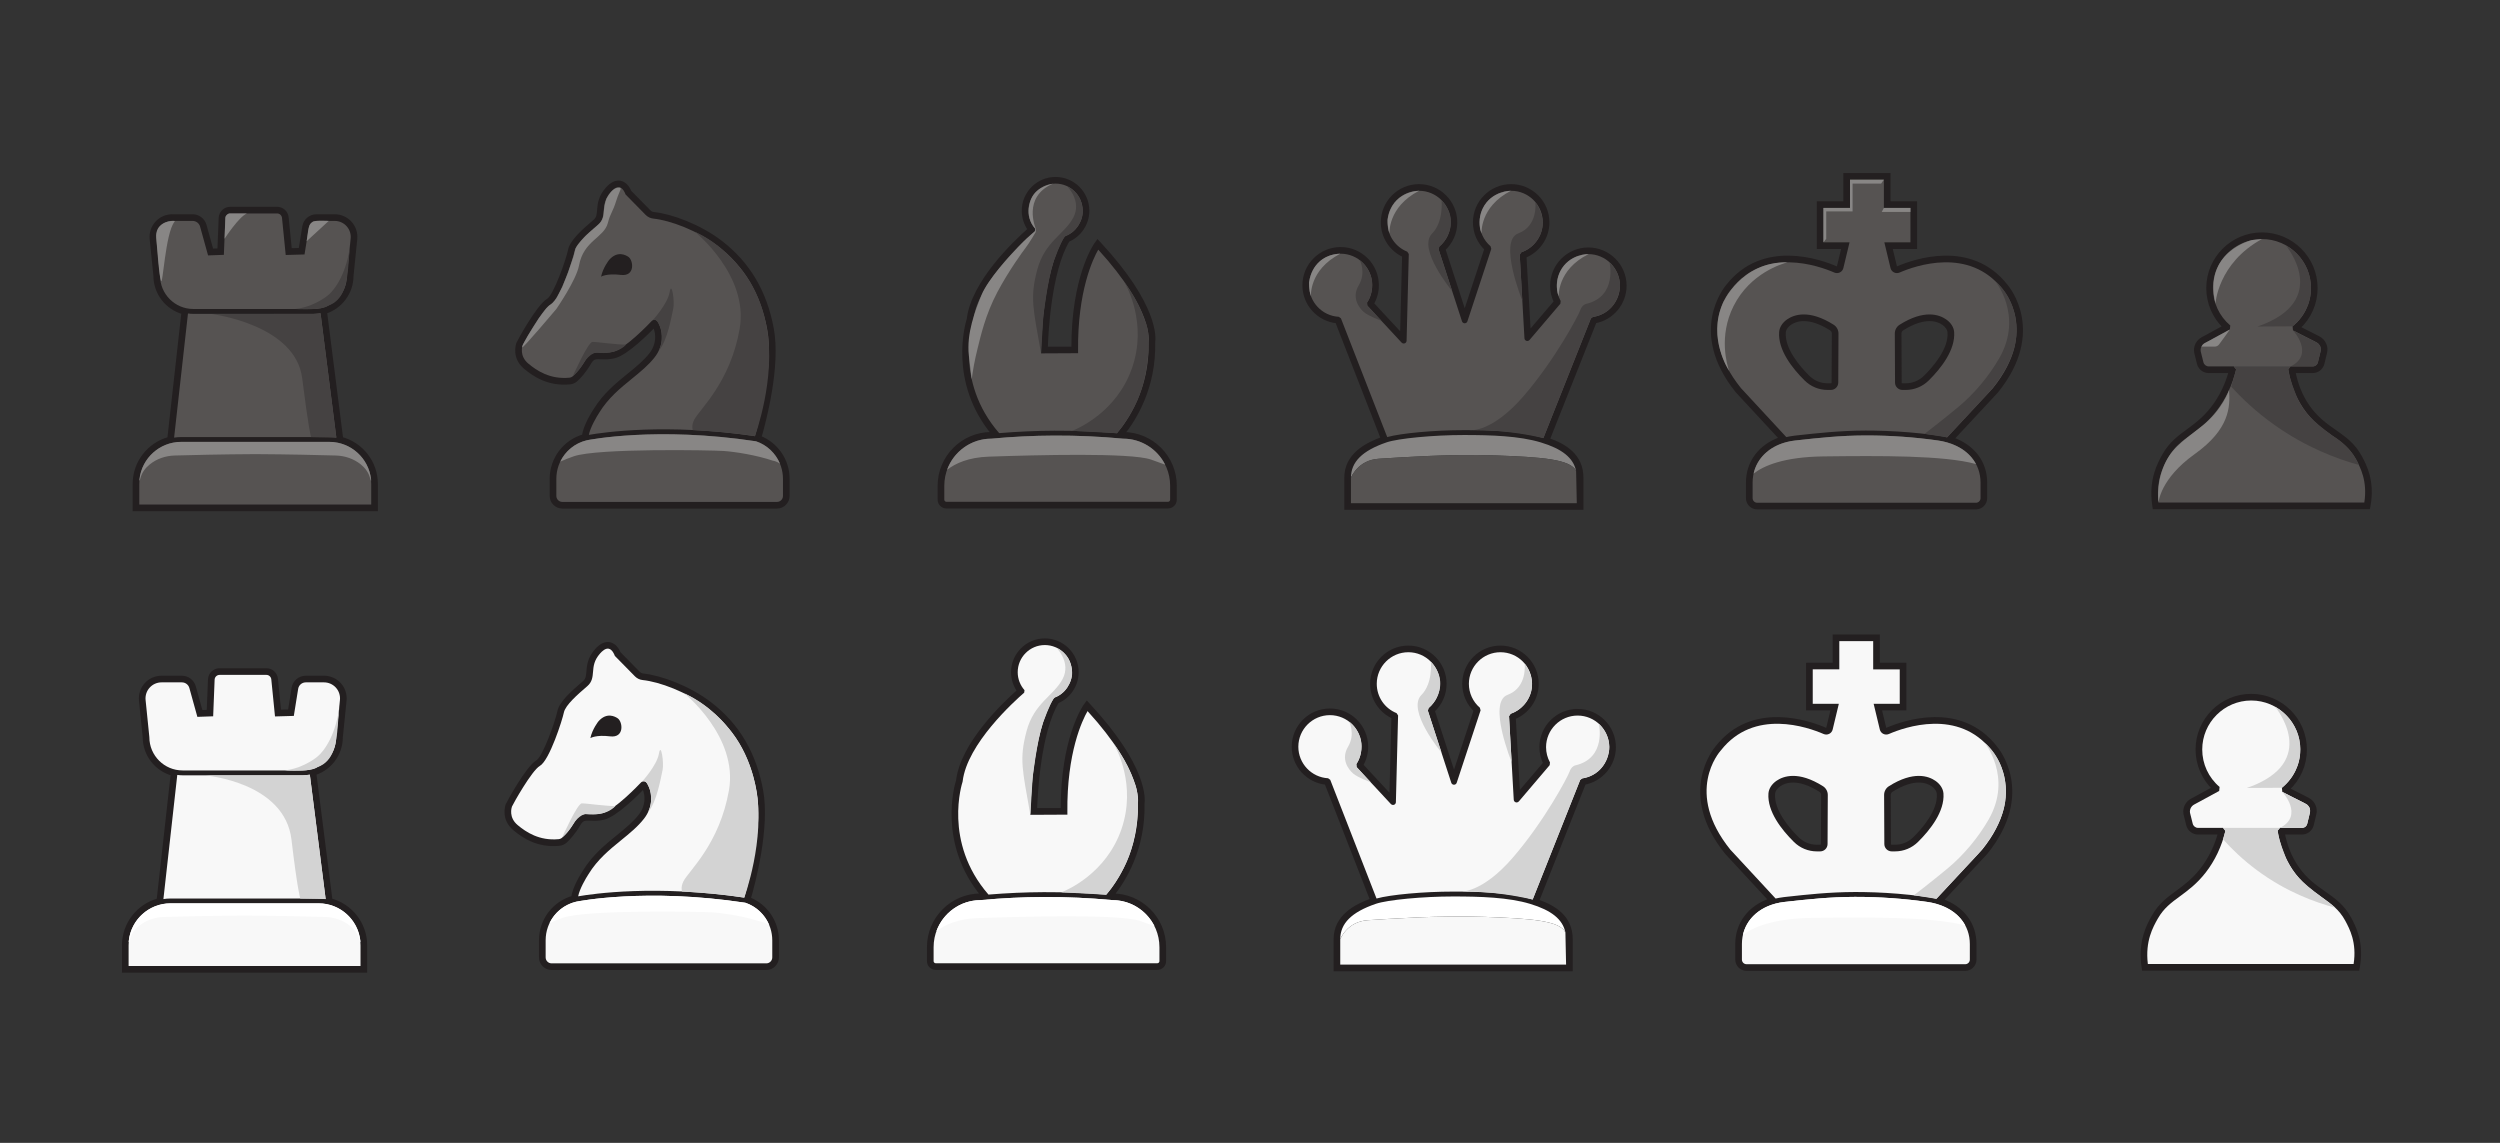 <?xml version="1.0" encoding="UTF-8" standalone="no"?>
<!-- Created with Inkscape (http://www.inkscape.org/) -->

<svg
   version="1.1"
   id="svg1"
   width="4666.667"
   height="2133.333"
   viewBox="0 0 4666.667 2133.333"
   sodipodi:docname="vecteezy_chess-pieces-king-queen-bishop-knight-rook-and-pawn-and_49089132 (1).svg"
   inkscape:version="1.4 (86a8ad7, 2024-10-11)"
   xmlns:inkscape="http://www.inkscape.org/namespaces/inkscape"
   xmlns:sodipodi="http://sodipodi.sourceforge.net/DTD/sodipodi-0.dtd"
   xmlns="http://www.w3.org/2000/svg"
   xmlns:svg="http://www.w3.org/2000/svg">
  <rect x="0" y="0" width="4666.667" height="2133.333" fill="#333333" stroke="none"/>
  <defs
     id="defs1" />
  <sodipodi:namedview
     id="namedview1"
     pagecolor="#ffffff"
     bordercolor="#000000"
     borderopacity="0.25"
     inkscape:showpageshadow="2"
     inkscape:pageopacity="0.0"
     inkscape:pagecheckerboard="0"
     inkscape:deskcolor="#d1d1d1"
     inkscape:zoom="0.27578572"
     inkscape:cx="1919.9689"
     inkscape:cy="799.53377"
     inkscape:window-width="1920"
     inkscape:window-height="1009"
     inkscape:window-x="-8"
     inkscape:window-y="-8"
     inkscape:window-maximized="1"
     inkscape:current-layer="svg1">
    <inkscape:page
       x="0"
       y="0"
       inkscape:label="1"
       id="page1"
       width="4666.667"
       height="2133.333"
       margin="0"
       bleed="0" />
  </sodipodi:namedview>
  <g
     inkscape:groupmode="layer"
     id="layer2"
     inkscape:label="Layer 1">
    <path
       id="path93"
       d="m 25581.6,4193.9 c -0.2,-19.2 -15.8,-34.7 -34.9,-34.7 h -47.2 c -103.1,0 -200.3,40.2 -274,113.4 -133.2,131.6 -354.2,388.2 -336.9,626.3 3.2,45.7 33.5,91.7 83,126.2 39.7,27.4 103.6,56.8 194.8,56.8 96.1,0 222.7,-32.6 383.5,-134.6 21.6,-13.7 35.1,-38.3 34.9,-64.3 z m 4.8,811.3 c -346.7,219.7 -558.4,141.9 -653.8,76 -66.6,-46.3 -107.4,-110.9 -112.4,-177.2 -18,-252.3 184.3,-509.2 357,-680 86.6,-86 201.1,-133.2 322.3,-133.2 h 47.2 c 56.6,0 102.9,46.1 103.3,102.6 l 3.2,689.1 c 0.2,49.3 -25.3,96.3 -66.8,122.7"
       style="fill:#231f20;fill-opacity:1;fill-rule:nonzero;stroke:#231f20;stroke-opacity:1;stroke-width:50;stroke-dasharray:none"
       transform="matrix(0.133,0,0,-0.133,0,2133.333)" />
    <path
       id="path94"
       d="m 26871.5,4272.6 h -0.2 c -73.7,-73.2 -171.1,-113.4 -274.2,-113.4 h -47 c -19.2,0 -34.9,15.5 -34.9,34.7 l -3.2,689.1 c -0.2,26 13.2,50.6 34.7,64.3 161,102 287.6,134.6 383.6,134.6 91.3,0 154.9,-29.4 194.6,-56.8 49.5,-34.5 80.1,-80.5 83.3,-126.2 17.3,-238.1 -203.7,-494.7 -336.7,-626.3 z m 405.1,631.4 c -5,66.3 -46.1,130.9 -112.9,177.2 -95.1,65.9 -306.4,143.7 -653.5,-76 -41.5,-26.4 -66.9,-73.2 -66.6,-122.7 l 3.2,-689.1 c 0.2,-56.5 46.7,-102.6 103.3,-102.6 h 47 c 60.7,0 119.5,11.8 174.2,34.4 54.8,22.4 105,55.7 148.3,98.6 172.9,171 375,427.9 357,680.2"
       style="fill:#231f20;fill-opacity:1;fill-rule:nonzero;stroke:#231f20;stroke-opacity:1;stroke-width:50;stroke-dasharray:none"
       transform="matrix(0.133,0,0,-0.133,0,2133.333)" />
    <path
       id="path95"
       d="m 27820.8,4116.3 -643.7,-691.1 c -10,2.7 -20.7,4.8 -31,7.3 -6.8,1.6 -13.4,3.2 -20.3,4.6 -21.4,4.5 -43.1,8.4 -65.5,11.6 -42.4,6.1 -84.8,11.8 -127.2,17.1 -6.2,0.7 -12.3,1.4 -18.3,2 -36.9,4.6 -73.7,8.9 -110.6,12.8 -2.7,0.2 -5.3,0.5 -8,0.7 -211.2,22.1 -424,34.9 -636.2,38.3 -9.5,0 -19.1,0 -28.7,0.3 -27.6,0.2 -55.4,0.6 -83.3,0.6 h -21.2 c -352.4,-1.1 -669.2,-36 -948.9,-66.8 l -42.6,-4.8 c -21.7,-2.5 -43.1,-5.7 -63.9,-9.6 -6.8,-1.1 -13.4,-2.7 -20.1,-4.1 -10.2,-2 -20.5,-3.8 -30.3,-6.4 l -636.6,687.5 c -647.1,804.1 -153.8,1367.7 -132.5,1391.2 l 1.6,1.8 c 464.6,591.95 1220.7,324.8 1441.5,228.8 25.1,-10.7 53.6,-10 78,2.3 24.5,12.1 42.2,34.4 48.6,61.1 l 86.7,361.11 H 25442 v 482.89 h 372.7 v 395.98 h 475.6 V 6645.5 h 372.7 v -482.89 h -366.3 l 86.7,-361.11 c 6.3,-26.7 24.1,-49 48.5,-61.1 24.4,-12.3 53,-13 78,-2.3 220.8,96 977,363.15 1441.6,-228.8 l 1.6,-1.8 c 21.2,-23.5 514.6,-587.1 -132.3,-1391.2 z m -174,-1326.6 v -217.6 c 0,-35.8 -29,-64.8 -64.8,-64.8 h -3069.3 c -35.8,0 -64.8,29 -64.8,64.8 v 217.6 c 0,273 180.5,490.7 470.8,568 39,10.5 80.8,18.2 124.1,23.2 l 42.7,4.6 c 277.8,30.8 592.8,65.5 941.6,66.6 h 20.9 c 334.9,0 672,-23.9 1002.8,-70.9 44.7,-6.6 87.6,-15.8 127.9,-27.4 293.1,-84.2 468.1,-295.2 468.1,-564.1 z m 358.1,2762.7 c -495,629.37 -1290.3,349.5 -1522.3,248.7 -8.9,-3.9 -16.5,-1.4 -20.1,0.4 -3.6,1.9 -10.3,6.4 -12.5,16 l -66.6,276.68 h 348 v 619.75 h -372.7 v 395.98 h -612.4 v -395.98 h -372.7 v -619.75 h 348 L 25655,5817.5 c -2.3,-9.6 -8.9,-14.1 -12.5,-16 -3.7,-1.8 -11.2,-4.3 -20.1,-0.4 -232.2,100.8 -1027.3,380.67 -1522.3,-248.7 -26.9,-31.2 -539.9,-646.2 131.6,-1479.9 l 615.9,-664.9 c -290.2,-97.4 -468.1,-329.6 -468.1,-617.9 v -217.6 c 0,-73.4 59.8,-133.2 133.2,-133.2 H 27582 c 73.5,0 133.2,59.8 133.2,133.2 v 217.6 c 0,284.7 -172.9,510.5 -465.5,612.9 l 622,668.1 1.6,1.8 c 671.5,833.7 158.5,1448.9 131.6,1479.9"
       style="fill:#231f20;fill-opacity:1;fill-rule:nonzero;stroke:#231f20;stroke-opacity:1;stroke-width:50;stroke-dasharray:none"
       transform="matrix(0.133,0,0,-0.133,0,2133.333)" />
    <path
       id="path96"
       d="m 27646.8,2789.7 v -217.6 c 0,-35.8 -29,-64.8 -64.8,-64.8 h -3069.3 c -35.8,0 -64.8,29 -64.8,64.8 v 217.6 c 0,273 180.5,490.7 470.8,568 39,10.5 80.8,18.2 124.1,23.2 l 42.7,4.6 c 277.8,30.8 592.8,65.5 941.6,66.6 h 20.9 c 334.9,0 672,-23.9 1002.8,-70.9 44.7,-6.6 87.6,-15.8 127.9,-27.4 293.1,-84.2 468.1,-295.2 468.1,-564.1"
       style="fill:#f8f8f8;fill-opacity:1;fill-rule:nonzero;stroke:none"
       transform="matrix(0.133,0,0,-0.133,0,2133.333)" />
    <path
       id="path97"
       d="m 26919.6,4223.8 c -43.3,-42.9 -93.5,-76.2 -148.3,-98.6 -54.7,-22.6 -113.5,-34.4 -174.2,-34.4 h -47 c -56.6,0 -103.1,46.1 -103.3,102.6 l -3.2,689.1 c -0.3,49.5 25.1,96.3 66.6,122.7 347.1,219.7 558.4,141.9 653.5,76 66.8,-46.3 107.9,-110.9 112.9,-177.2 18,-252.3 -184.1,-509.2 -357,-680.2 z M 25650,4193.4 c -0.4,-56.5 -46.7,-102.6 -103.3,-102.6 h -47.2 c -121.2,0 -235.7,47.2 -322.3,133.2 -172.7,170.8 -375,427.7 -357,680 5,66.3 45.8,130.9 112.4,177.2 95.4,65.9 307.1,143.7 653.8,-76 41.5,-26.4 67,-73.4 66.8,-122.7 z m 2303.1,1314.1 -1.6,1.8 c -464.6,591.95 -1220.8,324.8 -1441.6,228.8 -25,-10.7 -53.6,-10 -78,2.3 -24.4,12.1 -42.2,34.4 -48.5,61.1 l -86.7,361.11 h 366.3 v 482.89 h -372.7 v 395.98 h -475.6 V 6645.5 H 25442 v -482.89 h 366.3 l -86.7,-361.11 c -6.4,-26.7 -24.1,-49 -48.6,-61.1 -24.4,-12.3 -52.9,-13 -78,-2.3 -220.8,96 -976.9,363.15 -1441.5,-228.8 l -1.6,-1.8 c -21.3,-23.5 -514.6,-587.1 132.5,-1391.2 l 636.6,-687.5 c 9.8,2.6 20.1,4.4 30.3,6.4 6.7,1.4 13.3,3 20.1,4.1 20.8,3.9 42.2,7.1 63.9,9.6 l 42.6,4.8 c 279.7,30.8 596.5,65.7 948.9,66.8 h 21.2 c 27.9,0 55.7,-0.4 83.3,-0.6 9.6,-0.3 19.2,-0.3 28.7,-0.3 212.2,-3.4 425,-16.2 636.2,-38.3 2.7,-0.2 5.3,-0.5 8,-0.7 36.9,-3.9 73.7,-8.2 110.6,-12.8 6,-0.6 12.1,-1.3 18.3,-2 42.4,-5.3 84.8,-11 127.2,-17.1 22.4,-3.2 44.1,-7.1 65.5,-11.6 6.9,-1.4 13.5,-3 20.3,-4.6 10.3,-2.5 21,-4.6 31,-7.3 l 643.7,691.1 c 646.9,804.1 153.5,1367.7 132.3,1391.2"
       style="fill:#f8f8f8;fill-opacity:1;fill-rule:nonzero;stroke:none"
       transform="matrix(0.133,0,0,-0.133,0,2133.333)" />
    <path
       id="path98"
       d="m 27850.7,5620.5 c 0,0 401,-484.3 61.2,-1080.1 -142.1,-249.2 -347.6,-497.2 -570.7,-683.3 -239.3,-199.6 -480.6,-382.7 -480.6,-382.7 l 316.5,-49.2 570.2,612.2 c 0,0 376.6,393.4 402.4,816.9 26.2,431.6 -195,680.2 -299,766.2"
       style="fill:#d3d3d3;fill-opacity:1;fill-rule:nonzero;stroke:none"
       transform="matrix(0.133,0,0,-0.133,0,2133.333)" />
    <path
       id="path99"
       d="m 27583.4,3050.2 c -445.7,124.3 -1356.5,117.2 -2141.4,107.7 -562.1,-7.1 -842.8,-134.2 -980.4,-241.6 47,212.6 213.3,376.4 457.1,441.4 39,10.5 80.8,18.2 124.1,23.2 l 42.7,4.6 c 277.8,30.8 592.8,65.5 941.6,66.6 h 20.9 c 334.9,0 672,-23.9 1002.8,-70.9 44.7,-6.6 87.6,-15.8 127.9,-27.4 189.4,-54.3 329.4,-161.7 404.7,-303.6"
       style="fill:#ffffff;fill-opacity:1;fill-rule:nonzero;stroke:none"
       transform="matrix(0.133,0,0,-0.133,0,2133.333)" />
  </g>
  <g
     inkscape:groupmode="layer"
     id="layer3"
     inkscape:label="Layer 2">
    <path
       id="path87"
       d="m 16272.9,2550.7 c 0,-16.5 -13.5,-29.9 -29.9,-29.9 h -3109.9 c -16.4,0 -29.9,13.4 -29.9,29.9 v 195.7 c 0,364.2 296.3,660.5 660.6,660.5 l 3.2,0.3 c 291.9,27.3 588.9,41.9 882.2,43.1 319.4,1.1 642.1,-13.2 959.9,-43.1 l 3.2,-0.3 c 364.3,0 660.6,-296.3 660.6,-660.5 z m -2763.9,2514.1 1.6,7.3 c 61.1,528.5 730.4,1130.88 864,1246.3 l 4.4,35.13 c -61.4,69.57 -95.4,159.21 -95.4,252.05 0,210.08 170.9,381.15 380.9,381.15 210.1,0 381.2,-171.07 381.2,-381.15 0,-156.7 -98.3,-299.72 -244.8,-355.61 l -12.3,-9.12 C 14478.9,5747.7 14462.2,4684.1 14461.5,4639.1 l -0.4,-35.3 520,2.7 -0.4,33.8 c -9.6,834.1 210.5,1294.7 283.3,1419.44 779.4,-854.44 707.5,-1284.24 706.6,-1288.04 l -0.7,-3.9 v -4.1 c 17.2,-657.2 -292.2,-1102.7 -443.8,-1280.6 -291.1,24.7 -585.6,36.5 -877.1,35.6 -257.7,-1.1 -518,-13 -775.5,-34.2 -641.9,737.4 -367.5,1572.1 -364.5,1580.3 z m 2104.9,-1589.4 c -1.6,0.2 -3.4,0.2 -5,0.4 164.4,204.9 445,649.7 429.5,1286.3 8.4,51.8 52.4,505.7 -754.6,1377.02 l -28.3,30.56 -24.6,-33.76 C 15217.7,6117.45 14907.7,5666 14912,4673.4 l -381.1,0.2 c 5.7,189.3 46.3,1085.7 308.4,1518.44 164.9,69.57 274.8,233.57 274.8,413.54 0,247.94 -201.6,449.58 -449.6,449.58 -247.7,0 -449.3,-201.64 -449.3,-449.58 0,-94.43 29.9,-185.67 84.4,-261.63 -220.1,-194.57 -795.2,-747.05 -856.5,-1260.75 -19.9,-62.5 -258.9,-873.1 346.4,-1605.5 -9.1,-1 -18.2,-1.4 -27.3,-2.3 -401.3,-0.9 -727.4,-327.6 -727.4,-729 v -195.7 c 0,-54.3 44,-98.3 98.3,-98.3 H 16243 c 54.3,0 98.3,44 98.3,98.3 v 195.7 c 0,401.4 -326.2,728.1 -727.4,729"
       style="fill:#231f20;fill-opacity:1;fill-rule:nonzero;stroke:#231f20;stroke-opacity:1;stroke-width:50;stroke-dasharray:none"
       transform="matrix(0.133,0,0,-0.133,0,2133.333)" />
    <path
       id="path88"
       d="m 16272.9,2746.4 v -195.7 c 0,-16.5 -13.5,-29.9 -29.9,-29.9 h -3109.9 c -16.4,0 -29.9,13.4 -29.9,29.9 v 195.7 c 0,364.2 296.3,660.5 660.6,660.5 l 3.2,0.3 c 291.9,27.3 588.9,41.9 882.2,43.1 319.4,1.1 642.1,-13.2 959.9,-43.1 l 3.2,-0.3 c 364.3,0 660.6,-296.3 660.6,-660.5"
       style="fill:#f8f8f8;fill-opacity:1;fill-rule:nonzero;stroke:none"
       transform="matrix(0.133,0,0,-0.133,0,2133.333)" />
    <path
       id="path89"
       d="m 15969.9,4767.8 v -4.1 c 17.2,-657.2 -292.2,-1102.7 -443.8,-1280.6 -291.1,24.7 -585.6,36.5 -877.1,35.6 -257.7,-1.1 -518,-13 -775.5,-34.2 -641.9,737.4 -367.5,1572.1 -364.5,1580.3 l 1.6,7.3 c 61.1,528.5 730.4,1130.88 864,1246.3 l 4.4,35.13 c -61.4,69.57 -95.4,159.21 -95.4,252.05 0,210.08 170.9,381.15 380.9,381.15 210.1,0 381.2,-171.07 381.2,-381.15 0,-156.7 -98.3,-299.72 -244.8,-355.61 l -12.3,-9.12 C 14478.9,5747.7 14462.2,4684.1 14461.5,4639.1 l -0.4,-35.3 520,2.7 -0.4,33.8 c -9.6,834.1 210.5,1294.7 283.3,1419.44 779.4,-854.44 707.5,-1284.24 706.6,-1288.04 l -0.7,-3.9"
       style="fill:#f8f8f8;fill-opacity:1;fill-rule:nonzero;stroke:none"
       transform="matrix(0.133,0,0,-0.133,0,2133.333)" />
    <path
       id="path90"
       d="m 15624.7,5615.4 c 43.8,-76.5 327.7,-592.2 115.5,-1210.8 -213.9,-623.5 -761.6,-855.5 -842.6,-888.2 l 628.5,-33.3 c 0,0 229.6,257.5 344,612.8 102.3,317.9 133.9,736 66.3,921.6 -74.9,205.8 -121.5,325.2 -311.7,597.9"
       style="fill:#d3d3d3;fill-opacity:1;fill-rule:nonzero;stroke:none"
       transform="matrix(0.133,0,0,-0.133,0,2133.333)" />
    <path
       id="path91"
       d="m 16202.6,3042.2 c -60.7,23.3 -127.5,46.8 -198.4,71.4 -285.6,98.8 -1601.5,64.1 -2277.2,40.8 -281.2,-9.5 -465.7,-92.1 -585,-184.9 91.7,254.7 335.7,437.4 621.8,437.4 l 3.2,0.3 c 291.9,27.3 588.9,41.9 882.2,43.1 319.4,1.1 642.1,-13.2 959.9,-43.1 l 3.2,-0.3 c 258,0 482,-148.7 590.3,-364.7"
       style="fill:#ffffff;fill-opacity:1;fill-rule:nonzero;stroke:none"
       transform="matrix(0.133,0,0,-0.133,0,2133.333)" />
    <path
       id="path92"
       d="m 14825,6951.16 c 0,0 214,-206.64 88.2,-442.26 -125.9,-235.63 -400.9,-335.41 -505.7,-731.4 -104.8,-396 -57.3,-542.6 53.6,-1173.7 l 31.9,521.7 c 0,0 62,522.4 143.7,767 87.9,230.12 139.6,345.36 172.9,361 44.9,13.22 130.9,69.07 174.4,145.38 45.7,73.62 73.2,153.63 60.2,239.83 -15.5,103.14 -47.3,224.75 -219.2,312.45"
       style="fill:#d3d3d3;fill-opacity:1;fill-rule:nonzero;stroke:none"
       transform="matrix(0.133,0,0,-0.133,0,2133.333)" />
  </g>
  <g
     inkscape:groupmode="layer"
     id="layer4"
     inkscape:label="Layer 3">
    <path
       id="path79"
       d="m 10838.9,2603.1 c 0,-46.3 -37.7,-83.9 -84,-83.9 H 7742.18 c -46.3,0 -83.94,37.6 -83.94,83.9 v 239.8 c 0,258.2 175.41,480.8 426.77,541.2 26.92,5.5 980.37,196.9 2376.09,-14.3 226.1,-76.9 377.8,-288.4 377.8,-526.9 z M 8260.65,3771.7 c 125.68,205 294.48,342.6 458.25,475.8 119.75,97.4 232.89,189.3 320.48,302.2 123.86,159.2 115.42,336.7 66.15,449.8 -3.65,8.7 -6.16,14.9 -7.99,19.7 -7.75,20.3 -12.08,27.1 -32.38,44.2 -9.13,7.3 -20.08,11.2 -31.25,11.2 -12.78,0 -25.55,-5.3 -35.13,-15.1 -37.64,-39.9 -372.94,-390.7 -541.96,-432.9 -64.56,-16 -118.39,-13.9 -165.83,-11.9 -86.22,3.5 -160.81,6.4 -226.96,-109.7 -63.18,-110.4 -134.81,-185.2 -171.76,-220.1 -13.91,-13.2 -31.93,-21.4 -51.09,-23.3 -273.04,-26 -459.17,100.2 -575.5,197.3 -129.1,107.5 -85.76,244.8 -80.52,259.6 14.37,34.7 278.06,505.9 391.42,570.9 135.72,77.4 317.74,650.8 337.36,749.35 20.98,104.7 199.36,258.44 317.74,360.4 l 12.55,10.95 c 67.51,58.39 73.22,129.33 78.92,198.44 6.61,79.61 13.46,161.73 98.08,257.99 31.48,36.03 78.24,76.86 121.58,68.2 52.01,-10.5 80.52,-85.08 83.48,-93.52 l 2.51,-7.08 282.62,-287.63 c 29.42,-29.65 67.97,-48.13 108.34,-52 232.66,-23.95 619.29,-164.92 907.84,-388 371.8,-287.4 597.6,-669.7 690.5,-1168.3 95.5,-514.2 -111.1,-1285.4 -172.7,-1497 -1237.23,183.6 -2126.81,53.6 -2330.73,18 18.47,101.7 107.89,254.5 145.98,312.5 z m 2251.15,-347.4 c 63.4,218.5 271.6,999.7 173.3,1526.2 -96,516.2 -330,911.9 -715.53,1210.29 -298.81,230.83 -700.49,376.82 -942.96,401.68 -24.64,2.51 -48.36,13.91 -66.38,32.16 l -272.35,277.14 c -12.09,30.11 -52.46,114.05 -131.39,130.02 -60.67,12.09 -123.4,-18.02 -186.81,-90.1 -99.22,-113.14 -107.89,-215.33 -114.73,-298.13 -5.48,-64.78 -9.13,-111.54 -55.66,-151.68 l -12.55,-10.95 c -140.05,-120.67 -314.31,-270.98 -339.86,-398.95 -27.6,-137.78 -206.66,-647.58 -304.06,-703.18 -138.91,-79.4 -416.05,-587.9 -422.21,-607 -6.84,-20.1 -63.41,-198.5 101.28,-335.3 125.68,-105.2 327.09,-241.6 625.67,-212.8 34.45,3.2 67.06,18 91.7,41.5 39.69,37.4 116.56,117.7 184.07,236.1 45.85,79.8 83.03,78.2 164.92,75 49.5,-2.1 110.86,-4.6 184.99,13.7 172.21,43.3 470.11,342.6 559.98,436.3 0,-0.6 0.23,-1.1 0.46,-1.8 2.28,-5.5 5.02,-12.5 9.12,-22.3 41.29,-95.2 47.9,-245 -57.25,-380.5 -83.03,-106.8 -193.2,-196.4 -310.22,-291.5 -167.88,-136.6 -341.23,-277.6 -472.39,-491.8 -15.97,-24.2 -147.35,-227.2 -159.21,-364.3 -268.7,-76.4 -453.92,-320 -453.92,-601.2 v -239.8 c 0,-83.9 68.43,-152.3 152.37,-152.3 h 3012.72 c 84,0 152.4,68.4 152.4,152.3 v 239.8 c 0,257.9 -157.6,487.4 -395.5,581.4"
       style="fill:#231f20;fill-opacity:1;fill-rule:nonzero;stroke:#231f20;stroke-opacity:1;stroke-width:50;stroke-dasharray:none"
       transform="matrix(0.133,0,0,-0.133,0,2133.333)" />
    <path
       id="path80"
       d="m 10445.4,3442.1 c -1237.23,183.6 -2126.81,53.6 -2330.73,18 18.47,101.7 107.89,254.6 145.98,312.5 125.68,205 294.48,342.6 458.25,475.8 119.75,97.4 232.89,189.3 320.48,302.2 123.86,159.2 115.42,336.7 66.15,449.8 -3.65,8.7 -6.16,14.9 -7.99,19.7 -7.75,20.3 -12.08,27.1 -32.38,44.2 -9.13,7.3 -20.08,11.2 -31.25,11.2 -12.78,0 -25.55,-5.3 -35.13,-15.1 -37.64,-39.9 -372.94,-390.7 -541.96,-432.9 -64.56,-16 -118.39,-13.9 -165.83,-11.9 -86.22,3.5 -160.81,6.4 -226.96,-109.7 -63.18,-110.4 -134.81,-185.2 -171.76,-220.1 -13.91,-13.2 -31.93,-21.4 -51.09,-23.3 -273.04,-26 -459.17,100.2 -575.5,197.3 -129.1,107.5 -85.76,244.8 -80.52,259.6 14.37,34.7 278.06,506 391.42,571 135.72,77.3 317.74,650.7 337.36,749.26 20.98,104.7 199.36,258.44 317.74,360.4 l 12.55,10.95 c 67.51,58.39 73.22,129.33 78.92,198.44 6.61,79.61 13.46,161.73 98.08,257.99 31.48,36.03 78.24,76.86 121.58,68.2 52.01,-10.5 80.52,-85.08 83.48,-93.52 l 2.51,-7.08 282.62,-287.63 c 29.42,-29.65 67.97,-48.13 108.34,-52 232.66,-23.95 619.29,-164.92 907.84,-388 371.8,-287.41 597.6,-669.71 690.5,-1168.31 95.5,-514.2 -111.1,-1285.4 -172.7,-1497"
       style="fill:#f8f8f8;fill-opacity:1;fill-rule:nonzero;stroke:none"
       transform="matrix(0.133,0,0,-0.133,0,2133.333)" />
    <path
       id="path81"
       d="m 8398.3,5914.9 c 0,0 -85.42,-106.8 -112.6,-234.9 0,0 76.19,50.2 277.6,25.2 203.35,-25.2 178.6,205.3 104.83,254.3 -33.29,22.1 -151.42,91.26 -269.83,-44.6"
       style="fill:#231f20;fill-opacity:1;fill-rule:nonzero;stroke:none;stroke-opacity:1;stroke-width:50;stroke-dasharray:none"
       transform="matrix(0.133,0,0,-0.133,0,2133.333)" />
    <path
       id="path82"
       d="m 9604.07,6309.37 c 0,0 758.83,-608.07 626.83,-1361.27 -132.1,-753.2 -559.13,-1125.9 -636.78,-1273.5 -44.89,-85.2 -21.4,-147.4 -21.4,-147.4 0,0 500.88,-23.4 872.68,-85.5 0,0 300.9,817.7 165,1524.4 0,0 -66,500.3 -403.8,873.1 0,0 -227.56,301.3 -602.53,470.17"
       style="fill:#d3d3d3;fill-opacity:1;fill-rule:nonzero;stroke:none"
       transform="matrix(0.133,0,0,-0.133,0,2133.333)" />
    <path
       id="path83"
       d="m 10838.9,2842.9 v -239.8 c 0,-46.3 -37.7,-83.9 -84,-83.9 H 7742.18 c -46.3,0 -83.94,37.6 -83.94,83.9 v 239.8 c 0,258.2 175.41,480.8 426.77,541.2 26.92,5.5 980.37,196.9 2376.09,-14.3 226.1,-76.9 377.8,-288.4 377.8,-526.9"
       style="fill:#f8f8f8;fill-opacity:1;fill-rule:nonzero;stroke:none"
       transform="matrix(0.133,0,0,-0.133,0,2133.333)" />
    <path
       id="path84"
       d="m 10796.7,3055.9 c -50,36.5 -97.9,41.3 -97.9,41.3 -236.5,80.5 -536.9,126.4 -694.1,137.1 -157.39,10.9 -1764.81,41.7 -2102.39,-74.8 -64.56,-22.2 -128.2,-47.9 -189.1,-74.9 70.48,146.9 204.15,259.2 371.8,299.5 26.92,5.5 980.37,196.9 2376.09,-14.3 155.1,-52.7 275.3,-169.1 335.6,-313.9"
       style="fill:#ffffff;fill-opacity:1;fill-rule:nonzero;stroke:none"
       transform="matrix(0.133,0,0,-0.133,0,2133.333)" />
    <path
       id="path85"
       d="m 9009.11,5067.7 c 0,0 212.24,229.8 239.44,396.8 27.2,166.9 73.79,-132 50.49,-233 -23.29,-100.9 -77.21,-441.6 -204.67,-593.6 0,0 45.67,84.3 44.52,184 -1.11,95.5 -14.67,148.3 -61.28,226.8 -25.59,43.1 -68.5,19 -68.5,19"
       style="fill:#d3d3d3;fill-opacity:1;fill-rule:nonzero;stroke:none"
       transform="matrix(0.133,0,0,-0.133,0,2133.333)" />
    <path
       id="path86"
       d="m 7891.62,4290 c 0,0 211.12,473.2 273.72,474.7 62.61,1.4 355.55,-41.9 471.16,-37.1 0,0 -110.08,-150.3 -423.39,-113.5 0,0 -88,-9.8 -171.99,-147.1 -81.55,-133.3 -142.22,-172.6 -149.5,-177"
       style="fill:#d3d3d3;fill-opacity:1;fill-rule:nonzero;stroke:none"
       transform="matrix(0.133,0,0,-0.133,0,2133.333)" />
  </g>
  <g
     inkscape:groupmode="layer"
     id="layer5"
     inkscape:label="Layer 4">
    <path
       id="path71"
       d="m 22204.8,5114.7 -26.9,-21.4 -667,-1678.4 c -5.7,1.9 -11.2,3.5 -16.6,5.3 -309.6,93.3 -711,106.3 -1099,106.3 -414.5,0 -880.7,-42.9 -1075.7,-97.2 l -649.4,1666 -30.1,21.9 c -234.3,13 -417.7,207.4 -417.7,442.3 0,244.5 198.9,443.44 443.2,443.44 244.5,0 443.4,-198.94 443.4,-443.44 0,-87.1 -25,-171.1 -72.7,-242.9 l 3.4,-42.2 482,-519.4 c 7.7,-8.4 18.4,-12.8 29.4,-12.8 4.8,0 9.6,0.7 14.4,2.5 15.3,5.7 25.5,20.1 26,36.5 l 30.8,1217.4 -21.5,32.63 c -168.8,67.74 -277.8,229.46 -277.8,411.49 0,244.29 198.9,443.19 443.2,443.19 244.5,0 443.4,-198.9 443.4,-443.19 0,-131.62 -57.9,-255.47 -159,-340.1 l -10.7,-36.72 328.9,-1011.9 c 5.3,-16.6 20.6,-27.8 38.1,-27.8 17.4,0 32.9,11 38.1,27.6 l 335.1,1016.43 -10,36.73 c -98.1,84.16 -154.2,206.42 -154.2,335.76 0,244.29 198.9,443.19 443.2,443.19 244.5,0 443.4,-198.9 443.4,-443.19 0,-189.78 -120.7,-358.57 -300,-419.7 l -23.2,-34.22 66.3,-1173.3 c 1,-16.7 11.7,-30.6 27.2,-35.9 4.3,-1.6 8.7,-2.2 13,-2.2 11.4,0 22.6,5 30.6,14.1 l 433.6,509.6 3.9,38.5 c -35.9,65 -54.8,139.2 -54.8,214 0,244.5 198.9,443.4 443.2,443.4 244.5,0 443.4,-198.9 443.4,-443.4 0,-219.7 -163.7,-408.5 -380.9,-438.9 z m -62.5,950.74 c -282.2,0 -511.6,-229.74 -511.6,-511.84 0,-78.5 18.2,-155.8 52.4,-225.6 l -373.1,-438.4 -60.9,1078 c 193.4,77.31 321.8,264.81 321.8,475.12 0,282.15 -229.7,511.62 -511.8,511.62 -282.2,0 -511.7,-229.47 -511.7,-511.62 0,-141.42 58.4,-275.77 160.8,-372.26 l -301,-913.26 -295.2,908.47 c 105.8,96.94 166,232.89 166,377.05 0,282.15 -229.6,511.62 -511.8,511.62 -282.2,0 -511.6,-229.47 -511.6,-511.62 0,-202.1 116.5,-382.07 298.8,-465.12 l -28.8,-1125.2 -417.2,449.6 c 45.9,77.8 70.1,166 70.1,257.5 0,282.2 -229.7,511.87 -511.9,511.87 -282.1,0 -511.6,-229.67 -511.6,-511.87 0,-263.7 200.3,-482.4 459.8,-508.4 l 640.5,-1643.2 c -229.4,-82.6 -512.3,-230 -512.3,-550.4 V 2433 h 3306.6 v 424.5 c 0,313.8 -237.5,454.1 -472.7,536 l 658.6,1657.1 c 240.6,43.8 419.7,256.2 419.7,503 0,282.1 -229.7,511.84 -511.9,511.84 z M 21970.5,2953.5 c 6.4,-30.4 9.6,-62.3 9.6,-96 v -356.1 h -3169.6 v 356.1 c 0,222.6 158.7,380.7 499.7,497.4 163.1,55.9 659.9,103.1 1085.1,103.1 382.7,0 778.3,-12.5 1079.1,-103.5 300.2,-90.6 457.6,-216.5 496.1,-401"
       style="fill:#231f20;fill-opacity:1;fill-rule:nonzero;stroke:#231f20;stroke-opacity:1;stroke-width:50;stroke-dasharray:none"
       transform="matrix(0.133,0,0,-0.133,0,2133.333)" />
    <path
       id="path72"
       d="m 22585.7,5553.6 c 0,-219.7 -163.7,-408.5 -380.9,-438.9 l -26.9,-21.4 -667,-1678.4 c -5.7,1.9 -11.2,3.5 -16.6,5.3 -309.6,93.3 -711,106.3 -1099,106.3 -414.5,0 -880.7,-42.9 -1075.7,-97.2 l -649.4,1666 -30.1,21.9 c -234.3,13 -417.7,207.4 -417.7,442.3 0,244.5 198.9,443.44 443.2,443.44 244.5,0 443.4,-198.94 443.4,-443.44 0,-87.1 -25,-171.1 -72.7,-242.9 l 3.4,-42.2 482,-519.4 c 7.7,-8.4 18.4,-12.8 29.4,-12.8 4.8,0 9.6,0.7 14.4,2.5 15.3,5.7 25.5,20.1 26,36.5 l 30.8,1217.4 -21.5,32.63 c -168.8,67.74 -277.8,229.46 -277.8,411.49 0,244.29 198.9,443.19 443.2,443.19 244.5,0 443.4,-198.9 443.4,-443.19 0,-131.62 -57.9,-255.47 -159,-340.1 l -10.7,-36.72 328.9,-1011.9 c 5.3,-16.6 20.6,-27.8 38.1,-27.8 17.4,0 32.9,11 38.1,27.6 l 335.1,1016.43 -10,36.73 c -98.1,84.16 -154.2,206.42 -154.2,335.76 0,244.29 198.9,443.19 443.2,443.19 244.5,0 443.4,-198.9 443.4,-443.19 0,-189.78 -120.7,-358.57 -300,-419.7 l -23.2,-34.22 66.3,-1173.3 c 1,-16.7 11.7,-30.6 27.2,-35.9 4.3,-1.6 8.7,-2.2 13,-2.2 11.4,0 22.6,5 30.6,14.1 l 433.6,509.6 3.9,38.5 c -35.9,65 -54.8,139.2 -54.8,214 0,244.5 198.9,443.4 443.2,443.4 244.5,0 443.4,-198.9 443.4,-443.4"
       style="fill:#f8f8f8;fill-opacity:1;fill-rule:nonzero;stroke:none"
       transform="matrix(0.133,0,0,-0.133,0,2133.333)" />
    <path
       id="path73"
       d="m 21970.5,2953.5 c -78,166 -486,195 -1132.5,218.3 -646.4,23.2 -1339.6,-29 -1636.6,-46.6 -297,-17.5 -390.9,-267.7 -390.9,-267.7 0,222.6 158.7,380.7 499.7,497.4 163.1,55.9 659.9,103.1 1085.1,103.1 382.7,0 778.3,-12.5 1079.1,-103.5 300.2,-90.6 457.6,-216.5 496.1,-401"
       style="fill:#ffffff;fill-opacity:1;fill-rule:nonzero;stroke:none"
       transform="matrix(0.133,0,0,-0.133,0,2133.333)" />
    <path
       id="path74"
       d="m 22439.3,5882.6 c 0,0 115.8,-482.8 -331.8,-585.1 0,0 -52.4,-11.6 -78.6,-87.3 -26.2,-75.7 -352.3,-693 -794.9,-1205.5 -442.6,-512.5 -745.5,-478.6 -745.5,-478.6 0,0 428.6,24.3 1022.4,-111.1 l 666.9,1678.4 c 0,0 20.9,15.9 27,21.2 6.1,5.3 306.6,20.6 376.5,376.5 0,0 49.9,202 -142,391.5"
       style="fill:#d3d3d3;fill-opacity:1;fill-rule:nonzero;stroke:none"
       transform="matrix(0.133,0,0,-0.133,0,2133.333)" />
    <path
       id="path75"
       d="m 21980.1,2501.4 h -3169.6 v 356.1 c 0,0 93.9,250.2 390.9,267.7 297,17.6 990.2,69.8 1636.6,46.6 646.5,-23.3 1054.5,-52.3 1132.5,-218.3 l 9.6,-452.1"
       style="fill:#f8f8f8;fill-opacity:1;fill-rule:nonzero;stroke:none"
       transform="matrix(0.133,0,0,-0.133,0,2133.333)" />
    <path
       id="path76"
       d="m 18935.5,5911 c 0,0 91.2,-172.8 -15.5,-351.4 -103.6,-173.3 3.9,-316.4 69.9,-374.7 66,-58.2 246.6,-122.6 246.6,-122.6 l -196.8,212.1 -3.4,42.2 c 0,0 74.7,91.5 72.4,260.4 -2.4,169 -115.4,294.2 -173.2,334"
       style="fill:#d3d3d3;fill-opacity:1;fill-rule:nonzero;stroke:none"
       transform="matrix(0.133,0,0,-0.133,0,2133.333)" />
    <path
       id="path77"
       d="m 20082.4,6753.04 c 0,0 31,-302.59 -132.6,-466.59 -212.9,-213.47 281,-807.85 281,-807.85 l -190.9,587.3 10.7,36.72 c 0,0 65.9,51.88 112.2,141.8 64.2,124.56 97.1,317.8 -80.4,508.62"
       style="fill:#d3d3d3;fill-opacity:1;fill-rule:nonzero;stroke:none"
       transform="matrix(0.133,0,0,-0.133,0,2133.333)" />
    <path
       id="path78"
       d="m 21398.4,6727.53 c 0,0 43.3,-335.11 -240.1,-439.94 -283.5,-104.83 57.5,-944.09 57.5,-944.09 l -36.5,645.3 23.2,34.22 c 0,0 170.5,46.5 261.1,238.52 90.7,192.03 0.3,381.78 -65.2,465.99"
       style="fill:#d3d3d3;fill-opacity:1;fill-rule:nonzero;stroke:none"
       transform="matrix(0.133,0,0,-0.133,0,2133.333)" />
  </g>
  <g
     inkscape:groupmode="layer"
     id="layer6"
     inkscape:label="Layer 5">
    <path
       id="path66"
       d="m 33033.2,2510.7 h -2888 c -39,320.7 72.3,517.3 139.4,636.1 83.7,147.1 189.8,225.2 313,315.3 110.8,81.4 236.7,173.8 360.1,332.8 130,167.8 222.9,364.2 276.3,583.7 l -33.3,42.2 h -350.6 c -35.6,0 -66.4,24.1 -75.1,58.6 l -38.1,152.8 c -7.3,46.8 15.8,93.1 57.7,115.7 l 351.8,191.1 5.7,56.3 c -154.9,130.7 -243.6,322.3 -243.6,525.1 0,379.4 308.6,687.97 687.9,687.97 379.3,0 688,-308.57 688,-687.97 0,-210.1 -94,-405.8 -258,-536.9 l 5.9,-57.3 328.7,-167.2 c 46.8,-23.7 71.2,-77.8 57.7,-129.3 l -36.3,-149.9 c -8.2,-34.6 -39.2,-59 -75,-59 h -307.3 l -33.7,-39.5 c 32.6,-206.4 103.8,-391.2 211.4,-549.7 126.4,-186.1 272.2,-288.3 400.6,-378.4 129.8,-91 252,-176.8 337.1,-334.9 61.8,-115.4 164.5,-306.1 117.7,-607.6 z m -57.5,640 c -92.6,172.4 -221.5,262.8 -357.9,358.6 -130,91 -264.1,185 -383.4,360.6 -95.1,140.1 -159.7,302.2 -193.2,482.4 h 266.2 c 67.5,0 125.9,45.9 141.6,111.6 l 36.1,149.1 c 21.2,81.7 -18,168.8 -93.1,207.2 l -283.3,144.1 c 155.6,142.8 244.1,342.6 244.1,556.1 0,417 -339.4,756.4 -756.4,756.4 -417,0 -756.4,-339.4 -756.4,-756.4 0,-206.4 83.7,-402.1 231.3,-544.2 L 30762,4808.1 c -68,-36.8 -104.9,-112.3 -92.4,-188.4 l 39,-157 c 16.2,-65 74.4,-110.4 141.5,-110.4 h 305.8 c -52.2,-192.7 -136.8,-366.3 -252.5,-515.5 -117.2,-151.4 -233.8,-237 -346.4,-319.5 -123.9,-91.1 -240.9,-176.8 -331.9,-336.7 -68.7,-121.6 -196.6,-347.9 -143.5,-709.2 l 4.1,-29.2 h 3005 l 5.2,28.1 c 61.8,341.4 -56.5,562 -120.2,680.4"
       style="fill:#231f20;fill-opacity:1;fill-rule:nonzero;stroke:#231f20;stroke-opacity:1;stroke-width:50;stroke-dasharray:none"
       transform="matrix(0.133,0,0,-0.133,0,2133.333)" />
    <path
       id="path67"
       d="m 33033.2,2510.7 h -2888 c -39,320.7 72.3,517.3 139.4,636.1 83.7,147.1 189.8,225.2 313,315.3 110.8,81.4 236.7,173.8 360.1,332.8 130,167.8 222.9,364.2 276.3,583.7 l -33.3,42.2 h -350.6 c -35.6,0 -66.4,24.1 -75.1,58.6 l -38.1,152.8 c -7.3,46.8 15.8,93.1 57.7,115.7 l 351.8,191.1 5.7,56.3 c -154.9,130.7 -243.6,322.3 -243.6,525.1 0,379.4 308.6,687.97 687.9,687.97 379.3,0 688,-308.57 688,-687.97 0,-210.1 -94,-405.8 -258,-536.9 l 5.9,-57.3 328.7,-167.2 c 46.8,-23.7 71.2,-77.8 57.7,-129.3 l -36.3,-149.9 c -8.2,-34.6 -39.2,-59 -75,-59 h -307.3 l -33.7,-39.5 c 32.6,-206.4 103.8,-391.2 211.4,-549.7 126.4,-186.1 272.2,-288.3 400.6,-378.4 129.8,-91 252,-176.8 337.1,-334.9 61.8,-115.4 164.5,-306.1 117.7,-607.6"
       style="fill:#f8f8f8;fill-opacity:1;fill-rule:nonzero;stroke:none"
       transform="matrix(0.133,0,0,-0.133,0,2133.333)" />
    <path
       id="path68"
       d="m 31929.7,6122.12 c 0,0 656.8,-776.52 -395.4,-1141.42 l 492.1,2.8 c 0,0 262.5,199.2 257.9,536.9 0,0 25.2,380.4 -354.6,601.72"
       style="fill:#d3d3d3;fill-opacity:1;fill-rule:nonzero;stroke:none"
       transform="matrix(0.133,0,0,-0.133,0,2133.333)" />
    <path
       id="path69"
       d="m 32032.3,4926.3 c 0,0 309.4,-331.6 -32.2,-505.5 h 307.4 c 0,0 59.4,-5.8 75,59 15.7,64.9 36.2,149.9 36.2,149.9 1.5,7.8 4.5,25.6 3,40.7 -4,38.6 -5.4,33.4 -37.5,72.8 -49.5,34.9 -160.7,78.8 -351.9,183.1"
       style="fill:#d3d3d3;fill-opacity:1;fill-rule:nonzero;stroke:none"
       transform="matrix(0.133,0,0,-0.133,0,2133.333)" />
    <path
       id="path70"
       d="m 31200.7,4420.8 h 799.4 c 0,0 -12.5,-14.7 -33.7,-39.5 10,-71.3 21.2,-138.3 119.2,-389.4 101.6,-218.3 197.6,-317.2 500.5,-544.1 137.7,-103.2 188.4,-147.1 188.4,-147.1 -284.1,75.3 -689.3,222.6 -1098.6,526.1 -195.9,145.3 -352.4,296.5 -475.2,433.6 l 33.3,118.2 -33.3,42.2"
       style="fill:#d3d3d3;fill-opacity:1;fill-rule:nonzero;stroke:none"
       transform="matrix(0.133,0,0,-0.133,0,2133.333)" />
  </g>
  <g
     inkscape:groupmode="layer"
     id="layer7"
     inkscape:label="Layer 6">
    <path
       id="path59"
       d="M 5059.96,2482 H 1804.99 v 289.9 c 0,324.8 264.14,589 588.95,589 h 2077.07 c 324.82,0 588.95,-264.2 588.95,-589 z M 2488.15,5163.8 c 24.4,-3.5 49.27,-5.3 74.58,-5.3 h 1689.08 c 33.07,0 65.24,3.2 96.71,8.9 l 221.94,-1745.6 c -32.39,5 -65.69,7.5 -99.45,7.5 H 2393.94 c -34.21,0 -67.74,-2.5 -100.36,-7.8 z m -391.88,529.8 -52.92,521.93 c -6.38,63.18 14.37,126.37 57.03,173.36 42.42,47.21 103.1,74.13 166.51,74.13 h 286.26 c 48.82,0 91.7,-32.62 104.7,-79.61 l 112.23,-404.61 221.71,7.9 20.53,514.18 c 1.6,37.64 32.16,67.06 69.8,67.06 h 656.24 c 36.04,0 65.92,-27.14 69.34,-62.95 l 52,-520.29 264.14,7.5 60.91,379.35 c 8.44,53.15 53.6,91.47 107.2,91.47 h 255.7 c 63.41,0 124.09,-26.92 166.74,-74.13 42.43,-46.99 63.19,-110.18 56.8,-173.36 l -52.69,-518.43 -0.23,-3.5 c 0,-257.3 -209.17,-466.7 -466.46,-466.7 H 2562.73 c -257.29,0 -466.46,209.4 -466.46,466.7 z M 4641.4,3406.9 4415.36,5184.3 c 214.64,69.1 370.66,270.3 371.34,507.5 l 52.46,516.89 c 8.44,82.34 -18.47,164.69 -74.13,226.27 -55.43,61.36 -134.58,96.49 -217.38,96.49 h -255.7 c -87.36,0 -161.03,-62.73 -174.72,-148.95 l -52.01,-323.67 -143.7,-4.11 -45.62,457.11 c -7.07,70.94 -66.38,124.54 -137.54,124.54 h -656.24 c -74.59,0 -135.27,-58.39 -138.23,-132.75 l -18.02,-450.95 -104.24,-3.65 -97.86,352.64 c -21.21,76.41 -91.24,129.79 -170.62,129.79 h -286.26 c -82.57,0 -161.95,-35.13 -217.38,-96.49 -55.43,-61.58 -82.57,-143.93 -74.13,-226.27 l 52.46,-516.89 c 0.69,-245.2 167.2,-451.9 393.02,-514.1 l -197.77,-1771 c -279.87,-75.5 -486.53,-331.4 -486.53,-634.8 v -358.3 h 3391.83 v 358.3 c 0,303.6 -206.88,559.8 -486.99,635"
       style="fill:#231f20;fill-opacity:1;fill-rule:nonzero;stroke:#231f20;stroke-opacity:1;stroke-width:50;stroke-dasharray:none"
       transform="matrix(0.133,0,0,-0.133,0,2133.333)" />
    <path
       id="path60"
       d="M 5059.96,2771.9 V 2482 H 1804.99 v 289.9 c 0,324.8 264.14,589 588.95,589 h 2077.07 c 324.82,0 588.95,-264.2 588.95,-589"
       style="fill:#f8f8f8;fill-opacity:1;fill-rule:nonzero;stroke:none"
       transform="matrix(0.133,0,0,-0.133,0,2133.333)" />
    <path
       id="path61"
       d="m 4570.46,3421.8 c -32.39,5 -65.69,7.5 -99.45,7.5 H 2393.94 c -34.21,0 -67.74,-2.5 -100.36,-7.8 l 194.57,1742.3 c 24.4,-3.5 49.27,-5.3 74.58,-5.3 h 1689.08 c 33.07,0 65.24,3.2 96.71,8.9 l 221.94,-1745.6"
       style="fill:#f8f8f8;fill-opacity:1;fill-rule:nonzero;stroke:none"
       transform="matrix(0.133,0,0,-0.133,0,2133.333)" />
    <path
       id="path62"
       d="m 4771.19,6215.53 -52.69,-518.43 -0.23,-3.5 c 0,-257.3 -209.17,-466.7 -466.46,-466.7 H 2562.73 c -257.29,0 -466.46,209.4 -466.46,466.7 l -52.92,521.93 c -6.38,63.18 14.37,126.37 57.03,173.36 42.42,47.21 103.1,74.13 166.51,74.13 h 286.26 c 48.82,0 91.7,-32.62 104.7,-79.61 l 112.23,-404.61 221.71,7.9 20.53,514.18 c 1.6,37.64 32.16,67.06 69.8,67.06 h 656.24 c 36.04,0 65.92,-27.14 69.34,-62.95 l 52,-520.29 264.14,7.5 60.91,379.35 c 8.44,53.15 53.6,91.47 107.2,91.47 h 255.7 c 63.41,0 124.09,-26.92 166.74,-74.13 42.43,-46.99 63.19,-110.18 56.8,-173.36"
       style="fill:#f8f8f8;fill-opacity:1;fill-rule:nonzero;stroke:none"
       transform="matrix(0.133,0,0,-0.133,0,2133.333)" />
    <path
       id="path63"
       d="m 2886.94,5156 c 0,0 1108.56,-92.6 1203.92,-900 84,-711.2 123.71,-826.7 123.71,-826.7 l 355.89,-7.5 -221.94,1745.6 -85.64,-8.9 c -4.99,-0.5 -10.01,-0.7 -15.03,-0.7 L 2886.94,5156"
       style="fill:#d3d3d3;fill-opacity:1;fill-rule:nonzero;stroke:none"
       transform="matrix(0.133,0,0,-0.133,0,2133.333)" />
    <path
       id="path64"
       d="m 4437.74,5406.7 c -113.31,-86.2 -247.82,-133.9 -247.82,-133.9 -76.38,-27.1 -144.05,-39.7 -194.42,-45.9 0,0 375.63,-24.7 459.65,46.8 228.38,75.2 267.67,334.2 285.8,582.9 12.18,167.23 30.79,365.7 30.79,365.7 -23.67,-397 -179.84,-698.4 -334,-815.6"
       style="fill:#d3d3d3;fill-opacity:1;fill-rule:nonzero;stroke:none"
       transform="matrix(0.133,0,0,-0.133,0,2133.333)" />
    <path
       id="path65"
       d="m 5057.91,2836.9 c -31.93,295 -282.39,525.1 -585.53,525.1 H 3432.48 2392.57 c -303.14,0 -553.59,-230.1 -585.53,-525.1 -2.28,-21 -0.91,-39.4 15.74,21.9 20.53,75.3 68.89,138.5 128.65,186.6 98.76,79.8 222.62,121.4 349.45,125 216.23,6.2 668.78,17.3 1131.6,19.6 462.81,-2.3 915.36,-13.4 1131.6,-19.6 126.82,-3.6 250.68,-45.2 349.44,-125 59.77,-48.1 108.12,-111.3 128.65,-186.6 16.65,-61.3 18.02,-42.9 15.74,-21.9"
       style="fill:#ffffff;fill-opacity:1;fill-rule:nonzero;stroke:none"
       transform="matrix(0.133,0,0,-0.133,0,2133.333)" />
  </g>
  <g
     inkscape:groupmode="layer"
     id="layer8"
     inkscape:label="Layer 7">
    <path
       id="path49"
       d="m 25731.7,10670.4 c -0.2,-19.1 -15.7,-34.7 -34.9,-34.7 h -47.2 c -103.1,0 -200.2,40.2 -273.9,113.4 -133.2,131.6 -354.3,388.2 -336.9,626.4 3.2,45.6 33.5,91.7 83,126.1 39.7,27.4 103.6,56.8 194.8,56.8 96,0 222.6,-32.6 383.4,-134.6 21.7,-13.7 35.2,-38.3 34.9,-64.3 z m 4.8,811.4 c -346.7,219.6 -558.4,141.8 -653.7,75.9 -66.6,-46.3 -107.4,-110.8 -112.4,-177.2 -18.1,-252.3 184.3,-509.1 356.9,-680 86.7,-86 201.2,-133.2 322.3,-133.2 h 47.2 c 56.6,0 102.9,46.1 103.4,102.6 l 3.2,689.1 c 0.2,49.3 -25.4,96.3 -66.9,122.8"
       style="fill:#231f20;fill-opacity:1;fill-rule:nonzero;stroke:#231f20;stroke-opacity:1;stroke-width:50;stroke-dasharray:none"
       transform="matrix(0.133,0,0,-0.133,0,2133.333)" />
    <path
       id="path50"
       d="m 27021.6,10749.1 h -0.2 c -73.7,-73.2 -171.1,-113.4 -274.2,-113.4 h -46.9 c -19.2,0 -34.9,15.6 -34.9,34.7 l -3.2,689.1 c -0.3,26 13.2,50.6 34.6,64.3 161.1,102 287.7,134.6 383.7,134.6 91.2,0 154.9,-29.4 194.6,-56.8 49.5,-34.4 80,-80.5 83.2,-126.1 17.4,-238.2 -203.7,-494.8 -336.7,-626.4 z m 405.1,631.4 c -5,66.4 -46,130.9 -112.9,177.2 -95.1,65.9 -306.3,143.7 -653.5,-75.9 -41.5,-26.5 -66.8,-73.3 -66.6,-122.8 l 3.2,-689.1 c 0.3,-56.5 46.8,-102.6 103.4,-102.6 h 46.9 c 60.7,0 119.6,11.9 174.3,34.5 54.8,22.3 104.9,55.6 148.3,98.5 172.9,171.1 375,427.9 356.9,680.2"
       style="fill:#231f20;fill-opacity:1;fill-rule:nonzero;stroke:#231f20;stroke-opacity:1;stroke-width:50;stroke-dasharray:none"
       transform="matrix(0.133,0,0,-0.133,0,2133.333)" />
    <path
       id="path51"
       d="m 27971,10592.9 -643.7,-691.19 c -10,2.74 -20.8,4.79 -31,7.3 -6.9,1.6 -13.5,3.2 -20.3,4.56 -21.5,4.56 -43.1,8.44 -65.5,11.64 -42.4,6.15 -84.8,11.86 -127.3,17.1 -6.1,0.69 -12.3,1.37 -18.2,2.06 -37,4.56 -73.7,8.89 -110.6,12.77 -2.8,0.23 -5.3,0.46 -8,0.68 -211.2,22.13 -424.1,34.9 -636.2,38.33 -9.6,0 -19.2,0 -28.7,0.22 -27.6,0.23 -55.5,0.69 -83.3,0.69 h -21.2 c -352.4,-1.14 -669.2,-36.04 -948.9,-66.84 l -42.7,-4.79 c -21.6,-2.5 -43.1,-5.7 -63.8,-9.58 -6.9,-1.14 -13.5,-2.73 -20.1,-4.1 -10.3,-2.05 -20.5,-3.88 -30.3,-6.39 l -636.7,687.54 c -647.1,804 -153.7,1367.6 -132.5,1391.1 l 1.6,1.9 c 464.7,591.9 1220.8,324.8 1441.6,228.7 25.1,-10.7 53.6,-10 78,2.3 24.4,12.1 42.2,34.5 48.6,61.2 l 86.7,361 h -366.4 v 482.9 h 372.8 v 396 h 475.5 v -396 h 372.8 v -482.9 h -366.4 l 86.7,-361 c 6.4,-26.7 24.2,-49.1 48.6,-61.2 24.4,-12.3 52.9,-13 78,-2.3 220.8,96.1 977,363.2 1441.6,-228.7 l 1.6,-1.9 c 21.2,-23.5 514.6,-587.1 -132.3,-1391.1 z m -174,-1326.67 v -217.61 c 0,-35.81 -29,-64.78 -64.8,-64.78 h -3069.3 c -35.8,0 -64.8,28.97 -64.8,64.78 v 217.61 c 0,273.03 180.4,490.64 470.8,567.96 39,10.5 80.7,18.25 124.1,23.27 l 42.6,4.56 c 277.9,30.8 592.9,65.47 941.6,66.61 h 21 c 334.9,0 672,-23.95 1002.7,-70.94 44.7,-6.62 87.6,-15.74 128,-27.37 293.1,-84.17 468.1,-295.16 468.1,-564.09 z m 358.1,2762.77 c -495,629.3 -1290.4,349.4 -1522.4,248.6 -8.9,-3.9 -16.4,-1.4 -20,0.5 -3.7,1.8 -10.3,6.3 -12.6,15.9 l -66.6,276.7 h 348.1 v 619.7 h -372.7 v 396 h -612.5 v -396 h -372.7 v -619.7 h 348.1 l -66.6,-276.7 c -2.3,-9.6 -8.9,-14.1 -12.6,-15.9 -3.6,-1.9 -11.1,-4.4 -20,-0.5 -232.2,100.8 -1027.4,380.7 -1522.4,-248.6 -26.9,-31.3 -539.9,-646.2 131.7,-1479.9 l 615.8,-664.95 c -290.1,-97.4 -468,-329.61 -468,-617.92 v -217.61 c 0,-73.45 59.7,-133.21 133.2,-133.21 h 3069.3 c 73.4,0 133.2,59.76 133.2,133.21 v 217.61 c 0,284.67 -172.9,510.48 -465.6,612.9 l 622.1,668.07 1.6,1.9 c 671.5,833.7 158.5,1448.8 131.6,1479.9"
       style="fill:#231f20;fill-opacity:1;fill-rule:nonzero;stroke:#231f20;stroke-opacity:1;stroke-width:50;stroke-dasharray:none"
       transform="matrix(0.133,0,0,-0.133,0,2133.333)" />
    <path
       id="path52"
       d="m 27797,9266.23 v -217.61 c 0,-35.81 -29,-64.78 -64.8,-64.78 h -3069.3 c -35.8,0 -64.8,28.97 -64.8,64.78 v 217.61 c 0,273.03 180.4,490.64 470.8,567.96 39,10.5 80.7,18.25 124.1,23.27 l 42.6,4.56 c 277.9,30.8 592.9,65.47 941.6,66.61 h 21 c 334.9,0 672,-23.95 1002.7,-70.94 44.7,-6.62 87.6,-15.74 128,-27.37 293.1,-84.17 468.1,-295.16 468.1,-564.09"
       style="fill:#565352;fill-opacity:1;fill-rule:nonzero;stroke:none"
       transform="matrix(0.133,0,0,-0.133,0,2133.333)" />
    <path
       id="path53"
       d="m 27069.8,10700.3 c -43.4,-42.9 -93.5,-76.2 -148.3,-98.5 -54.7,-22.6 -113.6,-34.5 -174.3,-34.5 h -46.9 c -56.6,0 -103.1,46.1 -103.4,102.6 l -3.2,689.1 c -0.2,49.5 25.1,96.3 66.6,122.8 347.2,219.6 558.4,141.8 653.5,75.9 66.9,-46.3 107.9,-110.8 112.9,-177.2 18.1,-252.3 -184,-509.1 -356.9,-680.2 z m -1269.6,-30.4 c -0.5,-56.5 -46.8,-102.6 -103.4,-102.6 h -47.2 c -121.1,0 -235.6,47.2 -322.3,133.2 -172.6,170.9 -375,427.7 -356.9,680 5,66.4 45.8,130.9 112.4,177.2 95.3,65.9 307,143.7 653.7,-75.9 41.5,-26.5 67.1,-73.5 66.9,-122.8 z m 2303.1,1314.1 -1.6,1.9 c -464.6,591.9 -1220.8,324.8 -1441.6,228.7 -25.1,-10.7 -53.6,-10 -78,2.3 -24.4,12.1 -42.2,34.5 -48.6,61.2 l -86.7,361 h 366.4 v 482.9 h -372.8 v 396 h -475.5 v -396 h -372.8 v -482.9 h 366.4 l -86.7,-361 c -6.4,-26.7 -24.2,-49.1 -48.6,-61.2 -24.4,-12.3 -52.9,-13 -78,-2.3 -220.8,96.1 -976.9,363.2 -1441.6,-228.7 l -1.6,-1.9 c -21.2,-23.5 -514.6,-587.1 132.5,-1391.1 l 636.7,-687.54 c 9.8,2.51 20,4.34 30.3,6.39 6.6,1.37 13.2,2.96 20.1,4.1 20.7,3.88 42.2,7.08 63.8,9.58 l 42.7,4.79 c 279.7,30.8 596.5,65.7 948.9,66.84 h 21.2 c 27.8,0 55.7,-0.46 83.3,-0.69 9.5,-0.22 19.1,-0.22 28.7,-0.22 212.1,-3.43 425,-16.2 636.2,-38.33 2.7,-0.22 5.2,-0.45 8,-0.68 36.9,-3.88 73.6,-8.21 110.6,-12.77 5.9,-0.69 12.1,-1.37 18.2,-2.06 42.5,-5.24 84.9,-10.95 127.3,-17.1 22.4,-3.2 44,-7.08 65.5,-11.64 6.8,-1.36 13.4,-2.96 20.3,-4.56 10.2,-2.51 21,-4.56 31,-7.3 l 643.7,691.19 c 646.9,804 153.5,1367.6 132.3,1391.1"
       style="fill:#565352;fill-opacity:1;fill-rule:nonzero;stroke:none"
       transform="matrix(0.133,0,0,-0.133,0,2133.333)" />
    <path
       id="path54"
       d="m 25088.1,12358.4 c -70.5,-18.8 -523.4,-147.9 -757.1,-613.5 -215.2,-428.5 -88.9,-832.2 -63.3,-908.9 0,0 -305.6,454.7 -87.3,949.3 0,0 252.5,586.4 907.7,573.1"
       style="fill:#888685;fill-opacity:1;fill-rule:nonzero;stroke:none"
       transform="matrix(0.133,0,0,-0.133,0,2133.333)" />
    <path
       id="path55"
       d="m 25592.1,12639.1 39.2,49.3 v 384.4 h 369.8 v 390.2 h 400.2 l 39.1,55 h -475.5 v -396 h -372.8 v -482.9"
       style="fill:#888685;fill-opacity:1;fill-rule:nonzero;stroke:none"
       transform="matrix(0.133,0,0,-0.133,0,2133.333)" />
    <path
       id="path56"
       d="m 26440.4,13122 -30.3,-56.5 h 403.1 v 56.5 h -372.8"
       style="fill:#888685;fill-opacity:1;fill-rule:nonzero;stroke:none"
       transform="matrix(0.133,0,0,-0.133,0,2133.333)" />
    <path
       id="path57"
       d="m 28000.8,12097 c 0,0 401,-484.2 61.3,-1080 -142.1,-249.3 -347.6,-497.3 -570.7,-683.4 -239.4,-199.5 -480.6,-382.73 -480.6,-382.73 l 316.5,-49.16 570.2,612.19 c 0,0 376.6,393.4 402.3,816.9 26.3,431.6 -194.9,680.2 -299,766.2"
       style="fill:#454242;fill-opacity:1;fill-rule:nonzero;stroke:none"
       transform="matrix(0.133,0,0,-0.133,0,2133.333)" />
    <path
       id="path58"
       d="m 27733.5,9526.72 c -445.7,124.31 -1356.5,117.24 -2141.4,107.66 -562,-7.07 -842.8,-134.12 -980.3,-241.56 47,212.59 213.3,376.37 457.1,441.37 39,10.5 80.7,18.25 124.1,23.27 l 42.6,4.56 c 277.9,30.8 592.9,65.47 941.6,66.61 h 21 c 334.9,0 672,-23.95 1002.7,-70.94 44.7,-6.62 87.6,-15.74 128,-27.37 189.3,-54.29 329.4,-161.73 404.6,-303.6"
       style="fill:#888685;fill-opacity:1;fill-rule:nonzero;stroke:none"
       transform="matrix(0.133,0,0,-0.133,0,2133.333)" />
  </g>
  <g
     inkscape:groupmode="layer"
     id="layer9"
     inkscape:label="Layer 8">
    <path
       id="path42"
       d="m 16423,9027.18 c 0,-16.42 -13.4,-29.88 -29.9,-29.88 h -3109.9 c -16.4,0 -29.8,13.46 -29.8,29.88 v 195.71 c 0,364.27 296.3,660.57 660.5,660.57 l 3.2,0.23 c 292,27.37 589,41.97 882.3,43.11 319.4,1.14 642.1,-13.23 959.9,-43.11 l 3.1,-0.23 c 364.3,0 660.6,-296.3 660.6,-660.57 z m -2763.9,2514.12 1.6,7.3 c 61.2,528.5 730.4,1130.9 864.1,1246.3 l 4.3,35.2 c -61.3,69.5 -95.3,159.2 -95.3,252 0,210.1 170.8,381.2 380.9,381.2 210.1,0 381.1,-171.1 381.1,-381.2 0,-156.7 -98.3,-299.7 -244.7,-355.6 l -12.3,-9.1 c -309.8,-493.2 -326.4,-1556.8 -327.1,-1601.7 l -0.5,-35.4 520.1,2.7 -0.5,33.8 c -9.5,834.2 210.6,1294.7 283.3,1419.5 779.5,-854.5 707.6,-1284.2 706.7,-1288.1 l -0.7,-3.9 v -4.1 c 17.1,-657.2 -292.2,-1102.6 -443.9,-1280.55 -291,24.63 -585.5,36.5 -877,35.58 -257.8,-1.14 -518,-13 -775.6,-34.21 -641.8,737.48 -367.4,1572.08 -364.5,1580.28 z M 15764,9951.89 c -1.6,0.23 -3.4,0.23 -5,0.46 164.5,204.85 445,649.65 429.5,1286.25 8.5,51.8 52.5,505.7 -754.5,1377 l -28.3,30.6 -24.6,-33.8 c -13.3,-18.4 -323.3,-469.8 -318.9,-1462.5 l -381.2,0.2 c 5.7,189.3 46.3,1085.8 308.4,1518.5 164.9,69.5 274.9,233.5 274.9,413.5 0,247.9 -201.7,449.6 -449.6,449.6 -247.7,0 -449.4,-201.7 -449.4,-449.6 0,-94.4 29.9,-185.7 84.4,-261.6 -220.1,-194.6 -795.1,-747.1 -856.5,-1260.7 -19.8,-62.5 -258.9,-873.2 346.5,-1605.62 -9.1,-0.92 -18.2,-1.37 -27.4,-2.29 -401.2,-0.91 -727.4,-327.55 -727.4,-729 v -195.71 c 0,-54.29 44.1,-98.31 98.3,-98.31 h 3109.9 c 54.3,0 98.4,44.02 98.4,98.31 v 195.71 c 0,401.45 -326.2,728.09 -727.5,729"
       style="fill:#231f20;fill-opacity:1;fill-rule:nonzero;stroke:#231f20;stroke-opacity:1;stroke-width:50;stroke-dasharray:none"
       transform="matrix(0.133,0,0,-0.133,0,2133.333)" />
    <path
       id="path43"
       d="m 16423,9222.89 v -195.71 c 0,-16.42 -13.4,-29.88 -29.9,-29.88 h -3109.9 c -16.4,0 -29.8,13.46 -29.8,29.88 v 195.71 c 0,364.27 296.3,660.57 660.5,660.57 l 3.2,0.23 c 292,27.37 589,41.97 882.3,43.11 319.4,1.14 642.1,-13.23 959.9,-43.11 l 3.1,-0.23 c 364.3,0 660.6,-296.3 660.6,-660.57"
       style="fill:#565352;fill-opacity:1;fill-rule:nonzero;stroke:none"
       transform="matrix(0.133,0,0,-0.133,0,2133.333)" />
    <path
       id="path44"
       d="m 16120.1,11244.3 v -4.1 c 17.1,-657.2 -292.2,-1102.6 -443.9,-1280.55 -291,24.63 -585.5,36.5 -877,35.58 -257.8,-1.14 -518,-13 -775.6,-34.21 -641.8,737.48 -367.4,1572.08 -364.5,1580.28 l 1.6,7.3 c 61.2,528.5 730.4,1130.9 864.1,1246.3 l 4.3,35.2 c -61.3,69.5 -95.3,159.2 -95.3,252 0,210.1 170.8,381.2 380.9,381.2 210.1,0 381.1,-171.1 381.1,-381.2 0,-156.7 -98.3,-299.7 -244.7,-355.6 l -12.3,-9.1 c -309.8,-493.2 -326.4,-1556.8 -327.1,-1601.7 l -0.5,-35.4 520.1,2.7 -0.5,33.8 c -9.5,834.2 210.6,1294.7 283.3,1419.5 779.5,-854.5 707.6,-1284.2 706.7,-1288.1 l -0.7,-3.9"
       style="fill:#565352;fill-opacity:1;fill-rule:nonzero;stroke:none"
       transform="matrix(0.133,0,0,-0.133,0,2133.333)" />
    <path
       id="path45"
       d="m 15774.8,12091.9 c 43.9,-76.5 327.8,-592.2 115.5,-1210.8 -213.9,-623.5 -761.6,-855.5 -842.5,-888.18 l 628.4,-33.27 c 0,0 229.7,257.55 344,612.75 102.4,318 133.9,736 66.4,921.6 -74.9,205.8 -121.5,325.2 -311.8,597.9"
       style="fill:#454242;fill-opacity:1;fill-rule:nonzero;stroke:none"
       transform="matrix(0.133,0,0,-0.133,0,2133.333)" />
    <path
       id="path46"
       d="m 16352.8,9518.73 c -60.7,23.27 -127.5,46.76 -198.5,71.4 -285.6,98.77 -1601.5,64.09 -2277.1,40.83 -281.2,-9.58 -465.8,-92.15 -585.1,-184.99 91.7,254.79 335.8,437.49 621.8,437.49 l 3.2,0.23 c 292,27.37 589,41.97 882.3,43.11 319.4,1.14 642.1,-13.23 959.9,-43.11 l 3.1,-0.23 c 258,0 482,-148.72 590.4,-364.73"
       style="fill:#888685;fill-opacity:1;fill-rule:nonzero;stroke:none"
       transform="matrix(0.133,0,0,-0.133,0,2133.333)" />
    <path
       id="path47"
       d="m 14975.1,13427.7 c 0,0 214.1,-206.7 88.3,-442.3 -125.9,-235.6 -400.9,-335.4 -505.7,-731.4 -104.9,-396 -57.3,-542.6 53.5,-1173.7 l 32,521.7 c 0,0 62,522.5 143.7,767 87.8,230.1 139.6,345.4 172.9,361 44.8,13.2 130.8,69.1 174.4,145.4 45.6,73.6 73.1,153.6 60.2,239.8 -15.5,103.2 -47.3,224.8 -219.3,312.5"
       style="fill:#454242;fill-opacity:1;fill-rule:nonzero;stroke:none"
       transform="matrix(0.133,0,0,-0.133,0,2133.333)" />
    <path
       id="path48"
       d="m 14776.9,13461.4 c 0,0 -222.3,-28.4 -301.8,-207 0,0 -116.6,-233.4 54.1,-424.4 0,0 -0.1,0.1 -0.1,0.1 l -4.3,-35.2 -32.9,-28.8 -28.9,-25.7 v 0 c -13.2,-10.7 -70.4,-58.7 -169.3,-162.7 -113.6,-119.6 -429.8,-457.7 -518.6,-679.8 -88.8,-222 -212.8,-536.6 -176.8,-848.9 36.1,-312.3 39.9,-330.3 39.9,-330.3 15,114.5 40.1,265.2 84.4,439.1 39.2,153.9 104.6,460.9 276.9,785.1 158.6,298.5 359,573.1 395.1,619.3 56.9,72.8 142.7,223.2 142.7,223.3 0,0.1 -0.5,46 -0.5,46.1 0.2,-2.2 -193.7,443.6 240.1,629.8"
       style="fill:#888685;fill-opacity:1;fill-rule:nonzero;stroke:none"
       transform="matrix(0.133,0,0,-0.133,0,2133.333)" />
  </g>
  <g
     inkscape:groupmode="layer"
     id="layer10"
     inkscape:label="Layer 9">
    <path
       id="path33"
       d="m 10989,9079.64 c 0,-46.3 -37.6,-83.94 -83.9,-83.94 H 7892.34 c -46.3,0 -83.94,37.64 -83.94,83.94 v 239.73 c 0,258.21 175.41,480.84 426.78,541.28 26.91,5.48 980.37,196.85 2376.12,-14.37 226,-76.86 377.7,-288.31 377.7,-526.91 z M 8410.81,10248.2 c 125.68,205.1 294.48,342.6 458.25,475.8 119.76,97.4 232.89,189.3 320.48,302.2 123.86,159.2 115.42,336.7 66.15,449.9 -3.65,8.6 -6.16,14.8 -7.98,19.6 -7.76,20.3 -12.09,27.1 -32.39,44.2 -9.13,7.3 -20.07,11.2 -31.25,11.2 -12.78,0 -25.55,-5.2 -35.13,-15.1 -37.64,-39.9 -372.94,-390.7 -541.96,-432.9 -64.55,-16 -118.39,-13.9 -165.83,-11.8 -86.22,3.4 -160.81,6.3 -226.96,-109.8 -63.18,-110.4 -134.81,-185.2 -171.76,-220.1 -13.91,-13.2 -31.93,-21.4 -51.09,-23.2 -273.04,-26 -459.16,100.1 -575.5,197.3 -129.1,107.4 -85.76,244.7 -80.51,259.5 14.37,34.7 278.05,506 391.41,571 135.72,77.3 317.75,650.7 337.36,749.3 20.99,104.7 199.36,258.4 317.74,360.4 l 12.55,10.9 c 67.52,58.4 73.22,129.3 78.92,198.5 6.62,79.6 13.46,161.7 98.08,257.9 31.48,36.1 78.24,76.9 121.58,68.2 52.01,-10.4 80.52,-85 83.49,-93.5 l 2.5,-7 282.62,-287.7 c 29.42,-29.6 67.97,-48.1 108.35,-52 232.66,-23.9 619.29,-164.9 907.87,-388 371.8,-287.4 597.6,-669.7 690.4,-1168.3 95.6,-514.1 -111.1,-1285.3 -172.7,-1497.02 -1237.16,183.62 -2126.75,53.6 -2330.67,18.02 18.48,101.7 107.89,254.6 145.98,312.5 z m 2251.09,-347.4 c 63.4,218.5 271.7,999.8 173.4,1526.2 -96.1,516.2 -330.1,911.9 -715.6,1210.3 -298.78,230.8 -700.46,376.8 -942.93,401.7 -24.63,2.5 -48.36,13.9 -66.38,32.2 l -272.35,277.1 c -12.09,30.1 -52.46,114 -131.38,130 -60.68,12.1 -123.4,-18 -186.82,-90.1 -99.22,-113.1 -107.89,-215.3 -114.73,-298.1 -5.47,-64.8 -9.12,-111.6 -55.66,-151.7 l -12.54,-11 c -140.05,-120.6 -314.32,-270.9 -339.87,-398.9 -27.6,-137.8 -206.66,-647.6 -304.06,-703.2 -138.91,-79.4 -416.05,-587.8 -422.21,-607 -6.84,-20.1 -63.41,-198.4 101.28,-335.3 125.68,-105.2 327.09,-241.6 625.68,-212.8 34.44,3.2 67.06,18 91.69,41.5 39.69,37.4 116.56,117.7 184.08,236.1 45.85,79.8 83.02,78.2 164.91,75 49.5,-2 110.86,-4.5 184.99,13.7 172.22,43.3 470.11,342.6 559.98,436.4 0,-0.7 0.23,-1.2 0.46,-1.9 2.28,-5.4 5.02,-12.5 9.12,-22.3 41.29,-95.1 47.91,-245 -57.25,-380.5 -83.03,-106.7 -193.2,-196.4 -310.21,-291.5 -167.88,-136.6 -341.24,-277.6 -472.4,-491.8 -15.96,-24.2 -147.35,-227.2 -159.21,-364.26 -268.7,-76.41 -453.92,-320.02 -453.92,-601.27 v -239.73 c 0,-83.94 68.43,-152.37 152.37,-152.37 h 3012.76 c 83.9,0 152.3,68.43 152.3,152.37 v 239.73 c 0,257.98 -157.6,487.45 -395.5,581.43"
       style="fill:#231f20;fill-opacity:1;fill-rule:nonzero;stroke:#231f20;stroke-opacity:1;stroke-width:50;stroke-dasharray:none"
       transform="matrix(0.133,0,0,-0.133,0,2133.333)" />
    <path
       id="path34"
       d="m 10595.5,9918.59 c -1237.16,183.61 -2126.75,53.6 -2330.67,18.02 18.48,101.69 107.89,254.59 145.98,312.49 125.68,205.1 294.48,342.6 458.25,475.8 119.76,97.4 232.89,189.3 320.48,302.3 123.86,159.2 115.42,336.6 66.15,449.8 -3.65,8.6 -6.16,14.8 -7.98,19.6 -7.76,20.3 -12.09,27.1 -32.39,44.2 -9.13,7.3 -20.07,11.2 -31.25,11.2 -12.78,0 -25.55,-5.2 -35.13,-15.1 -37.64,-39.9 -372.94,-390.7 -541.96,-432.9 -64.55,-15.9 -118.39,-13.9 -165.83,-11.8 -86.22,3.4 -160.81,6.4 -226.96,-109.8 -63.18,-110.4 -134.81,-185.2 -171.76,-220.1 -13.91,-13.2 -31.93,-21.4 -51.09,-23.2 -273.04,-26 -459.16,100.1 -575.5,197.3 -129.1,107.4 -85.76,244.7 -80.51,259.5 14.37,34.7 278.05,506 391.41,571 135.72,77.3 317.75,650.7 337.36,749.3 20.99,104.7 199.36,258.4 317.74,360.4 l 12.55,10.9 c 67.52,58.4 73.22,129.4 78.92,198.5 6.62,79.6 13.46,161.7 98.08,257.9 31.48,36.1 78.24,76.9 121.58,68.3 52.01,-10.5 80.52,-85.1 83.49,-93.6 l 2.5,-7 282.62,-287.7 c 29.42,-29.6 67.97,-48.1 108.35,-52 232.66,-23.9 619.29,-164.9 907.87,-388 371.8,-287.4 597.6,-669.7 690.4,-1168.3 95.6,-514.1 -111.1,-1285.3 -172.7,-1497.01"
       style="fill:#565352;fill-opacity:1;fill-rule:nonzero;stroke:none"
       transform="matrix(0.133,0,0,-0.133,0,2133.333)" />
    <path
       id="path35"
       d="m 8548.46,12391.4 c 0,0 -85.42,-106.8 -112.6,-234.9 0,0 76.2,50.2 277.61,25.2 203.34,-25.2 178.59,205.3 104.83,254.3 -33.3,22.2 -151.42,91.3 -269.84,-44.6"
       style="fill:#231f20;fill-opacity:1;fill-rule:nonzero;stroke:none;stroke-opacity:1;stroke-width:50;stroke-dasharray:none"
       transform="matrix(0.133,0,0,-0.133,0,2133.333)" />
    <path
       id="path36"
       d="m 9754.23,12785.9 c 0,0 758.77,-608.1 626.77,-1361.3 -132,-753.2 -559.07,-1125.9 -636.72,-1273.4 -44.89,-85.3 -21.4,-147.5 -21.4,-147.5 0,0 500.92,-23.37 872.62,-85.49 0,0 300.9,817.79 165,1524.39 0,0 -66,500.3 -403.8,873.1 0,0 -227.5,301.3 -602.47,470.2"
       style="fill:#454242;fill-opacity:1;fill-rule:nonzero;stroke:none"
       transform="matrix(0.133,0,0,-0.133,0,2133.333)" />
    <path
       id="path37"
       d="m 8676.58,13404.7 c 0,0 -75.71,11.7 -161.61,-147 0,0 -30.57,-71.4 -37.85,-160.2 -7.28,-88.8 -7.28,-149.9 -93.18,-221.3 -85.91,-71.3 -161.62,-142.7 -161.62,-142.7 0,0 -112.1,-112.1 -144.13,-180.5 l -30.58,-116.5 -75.71,-224.2 c 0,0 -71.34,-179.1 -78.62,-196.5 -7.28,-17.5 -66.97,-128.2 -72.8,-141.3 -5.82,-13.1 -49.5,-85.9 -110.65,-120.8 0,0 -31.55,-26.7 -45.13,-44.2 -13.59,-17.5 -88.33,-112.6 -99.49,-132 -11.17,-19.4 -160.4,-245.3 -206.83,-338.2 -10.86,-20.7 -24.19,-37.2 -30.01,-73.1 -10.89,-45.4 480.03,537.3 480.03,537.3 0,0 280.66,405.8 318.34,611.4 64.06,349.6 349.89,386.7 404.25,594.8 39.76,152.3 62.85,134.1 122.96,327.2 39.56,127.1 91.59,176.4 22.63,167.8"
       style="fill:#888685;fill-opacity:1;fill-rule:nonzero;stroke:none"
       transform="matrix(0.133,0,0,-0.133,0,2133.333)" />
    <path
       id="path38"
       d="m 10989,9319.37 v -239.73 c 0,-46.3 -37.6,-83.94 -83.9,-83.94 H 7892.34 c -46.3,0 -83.94,37.64 -83.94,83.94 v 239.73 c 0,258.21 175.41,480.84 426.78,541.28 26.91,5.48 980.37,196.85 2376.12,-14.37 226,-76.86 377.7,-288.31 377.7,-526.91"
       style="fill:#565352;fill-opacity:1;fill-rule:nonzero;stroke:none"
       transform="matrix(0.133,0,0,-0.133,0,2133.333)" />
    <path
       id="path39"
       d="m 10946.8,9532.42 c -49.9,36.5 -97.8,41.29 -97.8,41.29 -236.6,80.51 -537,126.36 -694.1,137.08 -157.43,10.95 -1764.84,41.74 -2102.43,-74.81 -64.55,-22.13 -128.19,-47.9 -189.1,-74.82 70.49,146.9 204.15,259.12 371.81,299.49 26.91,5.48 980.37,196.85 2376.12,-14.37 155.1,-52.69 275.3,-169.02 335.5,-313.86"
       style="fill:#888685;fill-opacity:1;fill-rule:nonzero;stroke:none"
       transform="matrix(0.133,0,0,-0.133,0,2133.333)" />
    <path
       id="path40"
       d="m 9159.28,11544.2 c 0,0 212.23,229.9 239.43,396.8 27.2,167 73.79,-132 50.5,-232.9 -23.3,-101 -77.22,-441.7 -204.68,-593.7 0,0 45.68,84.3 44.52,184 -1.1,95.5 -14.67,148.3 -61.28,226.8 -25.59,43.1 -68.49,19 -68.49,19"
       style="fill:#454242;fill-opacity:1;fill-rule:nonzero;stroke:none"
       transform="matrix(0.133,0,0,-0.133,0,2133.333)" />
    <path
       id="path41"
       d="m 8041.79,10766.5 c 0,0 211.11,473.2 273.72,474.7 62.6,1.4 355.54,-41.8 471.16,-37.1 0,0 -110.09,-150.2 -423.4,-113.4 0,0 -88,-9.8 -171.99,-147.1 -81.55,-133.4 -142.21,-172.7 -149.49,-177.1"
       style="fill:#454242;fill-opacity:1;fill-rule:nonzero;stroke:none"
       transform="matrix(0.133,0,0,-0.133,0,2133.333)" />
  </g>
  <g
     inkscape:groupmode="layer"
     id="layer11"
     inkscape:label="Layer 10">
    <path
       id="path21"
       d="m 22355,11591.2 -27,-21.4 -666.9,-1678.35 c -5.7,1.82 -11.2,3.42 -16.7,5.24 -309.5,93.3 -710.9,106.31 -1098.9,106.31 -414.5,0 -880.7,-42.89 -1075.8,-97.18 l -649.4,1666.08 -30.1,21.9 c -234.2,13 -417.6,207.3 -417.6,442.2 0,244.6 198.9,443.5 443.2,443.5 244.5,0 443.4,-198.9 443.4,-443.5 0,-87.1 -25.1,-171 -72.8,-242.9 l 3.5,-42.2 481.9,-519.4 c 7.8,-8.4 18.5,-12.7 29.5,-12.7 4.8,0 9.5,0.6 14.3,2.5 15.3,5.7 25.6,20 26,36.5 l 30.8,1217.3 -21.4,32.6 c -168.8,67.8 -277.8,229.5 -277.8,411.5 0,244.3 198.9,443.2 443.2,443.2 244.5,0 443.4,-198.9 443.4,-443.2 0,-131.6 -58,-255.4 -159,-340.1 l -10.7,-36.7 328.9,-1011.8 c 5.2,-16.7 20.5,-27.9 38.1,-27.9 17.3,0 32.8,11 38.1,27.6 l 335.1,1016.5 -10.1,36.7 c -98.1,84.1 -154.2,206.4 -154.2,335.7 0,244.3 198.9,443.2 443.2,443.2 244.5,0 443.4,-198.9 443.4,-443.2 0,-189.7 -120.6,-358.5 -299.9,-419.7 l -23.3,-34.2 66.4,-1173.3 c 0.9,-16.7 11.6,-30.6 27.2,-35.8 4.3,-1.6 8.6,-2.3 13,-2.3 11.4,0 22.5,5 30.5,14.1 l 433.6,509.6 3.9,38.6 c -35.8,65 -54.7,139.1 -54.7,213.9 0,244.5 198.9,443.4 443.2,443.4 244.5,0 443.4,-198.9 443.4,-443.4 0,-219.7 -163.8,-408.5 -380.9,-438.9 z m -62.5,950.8 c -282.2,0 -511.7,-229.7 -511.7,-511.9 0,-78.5 18.3,-155.8 52.5,-225.6 l -373.2,-438.4 -60.9,1078 c 193.5,77.3 321.9,264.8 321.9,475.1 0,282.2 -229.7,511.7 -511.9,511.7 -282.1,0 -511.6,-229.5 -511.6,-511.7 0,-141.4 58.4,-275.7 160.8,-372.2 l -301.1,-913.3 -295.1,908.5 c 105.8,96.9 166,232.9 166,377 0,282.2 -229.7,511.7 -511.8,511.7 -282.2,0 -511.7,-229.5 -511.7,-511.7 0,-202.1 116.6,-382 298.8,-465.1 l -28.7,-1125.2 -417.2,449.6 c 45.9,77.8 70,166.1 70,257.5 0,282.2 -229.7,511.9 -511.8,511.9 -282.2,0 -511.6,-229.7 -511.6,-511.9 0,-263.6 200.2,-482.4 459.8,-508.4 l 640.5,-1643.22 c -229.5,-82.58 -512.3,-229.93 -512.3,-550.41 v -424.49 h 3306.5 v 424.49 c 0,313.87 -237.4,454.15 -472.6,536.04 l 658.5,1657.19 c 240.7,43.7 419.7,256.1 419.7,502.9 0,282.2 -229.7,511.9 -511.8,511.9 z m -171.8,-3112 c 6.4,-30.33 9.6,-62.27 9.6,-96.03 v -356.06 h -3169.7 v 356.06 c 0,222.63 158.8,380.7 499.8,497.49 163.1,55.88 659.9,103.1 1085.1,103.1 382.7,0 778.2,-12.55 1079.1,-103.56 300.2,-90.55 457.6,-216.47 496.1,-401"
       style="fill:#231f20;fill-opacity:1;fill-rule:nonzero;stroke:#231f20;stroke-opacity:1;stroke-width:50;stroke-dasharray:none"
       transform="matrix(0.133,0,0,-0.133,0,2133.333)" />
    <path
       id="path22"
       d="m 22735.9,12030.1 c 0,-219.7 -163.8,-408.5 -380.9,-438.9 l -27,-21.4 -666.9,-1678.35 c -5.7,1.82 -11.2,3.42 -16.7,5.24 -309.5,93.3 -710.9,106.31 -1098.9,106.31 -414.5,0 -880.7,-42.89 -1075.8,-97.18 l -649.4,1666.08 -30.1,21.9 c -234.2,13 -417.6,207.3 -417.6,442.2 0,244.6 198.9,443.5 443.2,443.5 244.5,0 443.4,-198.9 443.4,-443.5 0,-87.1 -25.1,-171 -72.8,-242.9 l 3.5,-42.2 481.9,-519.4 c 7.8,-8.4 18.5,-12.7 29.5,-12.7 4.8,0 9.5,0.6 14.3,2.5 15.3,5.7 25.6,20 26,36.5 l 30.8,1217.3 -21.4,32.6 c -168.8,67.8 -277.8,229.5 -277.8,411.5 0,244.3 198.9,443.2 443.2,443.2 244.5,0 443.4,-198.9 443.4,-443.2 0,-131.6 -58,-255.4 -159,-340.1 l -10.7,-36.7 328.9,-1011.8 c 5.2,-16.7 20.5,-27.9 38.1,-27.9 17.3,0 32.8,11 38.1,27.6 l 335.1,1016.5 -10.1,36.7 c -98.1,84.1 -154.2,206.4 -154.2,335.7 0,244.3 198.9,443.2 443.2,443.2 244.5,0 443.4,-198.9 443.4,-443.2 0,-189.7 -120.6,-358.5 -299.9,-419.7 l -23.3,-34.2 66.4,-1173.3 c 0.9,-16.7 11.6,-30.6 27.2,-35.8 4.3,-1.6 8.6,-2.3 13,-2.3 11.4,0 22.5,5 30.5,14.1 l 433.6,509.6 3.9,38.6 c -35.8,65 -54.7,139.1 -54.7,213.9 0,244.5 198.9,443.4 443.2,443.4 244.5,0 443.4,-198.9 443.4,-443.4"
       style="fill:#565352;fill-opacity:1;fill-rule:nonzero;stroke:none"
       transform="matrix(0.133,0,0,-0.133,0,2133.333)" />
    <path
       id="path23"
       d="m 22120.7,9430 c -78,166.06 -486.1,195.03 -1132.5,218.29 -646.4,23.27 -1339.6,-28.96 -1636.6,-46.53 -297,-17.56 -391,-267.79 -391,-267.79 0,222.63 158.8,380.7 499.8,497.49 163.1,55.88 659.9,103.1 1085.1,103.1 382.7,0 778.2,-12.55 1079.1,-103.56 300.2,-90.55 457.6,-216.47 496.1,-401"
       style="fill:#888685;fill-opacity:1;fill-rule:nonzero;stroke:none"
       transform="matrix(0.133,0,0,-0.133,0,2133.333)" />
    <path
       id="path24"
       d="m 19916.4,13362.4 c 0,0 -380,-0.6 -441.3,-402.3 0,0 -4.7,-103.2 26.2,-197.1 0,0 -26.5,370.9 415.1,599.4"
       style="fill:#888685;fill-opacity:1;fill-rule:nonzero;stroke:none"
       transform="matrix(0.133,0,0,-0.133,0,2133.333)" />
    <path
       id="path25"
       d="m 21204.9,13362.4 c 0,0 -274.5,-0.4 -394.6,-247.3 -45.5,-93.6 -55,-200.7 -33.6,-302.6 3.4,-16.4 12.4,-33.1 17.7,-49.5 0,0 -31.1,370.9 410.5,599.4"
       style="fill:#888685;fill-opacity:1;fill-rule:nonzero;stroke:none"
       transform="matrix(0.133,0,0,-0.133,0,2133.333)" />
    <path
       id="path26"
       d="m 22296.2,12474.1 c 0,0 -274.5,3.4 -398,-241.7 -46.8,-93 -57.9,-200 -38,-302.1 3.2,-16.5 12,-33.3 17.1,-49.8 0,0 -25.8,371.4 418.9,593.6"
       style="fill:#888685;fill-opacity:1;fill-rule:nonzero;stroke:none"
       transform="matrix(0.133,0,0,-0.133,0,2133.333)" />
    <path
       id="path27"
       d="m 18810.9,12479.4 c 0,0 -42.3,0.1 -100.5,-12.6 -117.1,-25.6 -296.7,-120.3 -337.6,-388.1 0,0 -4.6,-103.1 26.3,-197.1 0,0 -29.7,369.3 411.8,597.8"
       style="fill:#888685;fill-opacity:1;fill-rule:nonzero;stroke:none"
       transform="matrix(0.133,0,0,-0.133,0,2133.333)" />
    <path
       id="path28"
       d="m 22589.4,12359.1 c 0,0 115.8,-482.8 -331.7,-585 0,0 -52.4,-11.7 -78.6,-87.4 -26.2,-75.7 -352.4,-693 -795,-1205.5 -442.6,-512.52 -745.4,-478.6 -745.4,-478.6 0,0 428.6,24.3 1022.3,-111.1 l 667,1678.4 c 0,0 20.9,15.9 27,21.2 6.1,5.3 306.6,20.7 376.4,376.5 0,0 50,202 -142,391.5"
       style="fill:#454242;fill-opacity:1;fill-rule:nonzero;stroke:none"
       transform="matrix(0.133,0,0,-0.133,0,2133.333)" />
    <path
       id="path29"
       d="m 22130.3,8977.91 h -3169.7 v 356.06 c 0,0 94,250.23 391,267.79 297,17.57 990.2,69.8 1636.6,46.53 646.4,-23.26 1054.5,-52.23 1132.5,-218.29 l 9.6,-452.09"
       style="fill:#565352;fill-opacity:1;fill-rule:nonzero;stroke:none"
       transform="matrix(0.133,0,0,-0.133,0,2133.333)" />
    <path
       id="path30"
       d="m 19085.7,12387.5 c 0,0 91.2,-172.8 -15.6,-351.4 -103.6,-173.3 3.9,-316.4 69.9,-374.6 66,-58.3 246.7,-122.7 246.7,-122.7 l -196.8,212.1 -3.5,42.2 c 0,0 74.7,91.5 72.4,260.5 -2.3,168.9 -115.4,294.1 -173.1,333.9"
       style="fill:#454242;fill-opacity:1;fill-rule:nonzero;stroke:none"
       transform="matrix(0.133,0,0,-0.133,0,2133.333)" />
    <path
       id="path31"
       d="m 20232.6,13229.6 c 0,0 31,-302.6 -132.6,-466.6 -213,-213.5 281,-807.9 281,-807.9 l -190.9,587.3 10.7,36.7 c 0,0 65.8,51.9 112.2,141.8 64.2,124.6 97.1,317.8 -80.4,508.7"
       style="fill:#454242;fill-opacity:1;fill-rule:nonzero;stroke:none"
       transform="matrix(0.133,0,0,-0.133,0,2133.333)" />
    <path
       id="path32"
       d="m 21548.6,13204 c 0,0 43.2,-335.1 -240.2,-439.9 -283.4,-104.8 57.5,-944 57.5,-944 l -36.5,645.2 23.3,34.2 c 0,0 170.5,46.5 261.1,238.6 90.6,192 0.2,381.7 -65.2,465.9"
       style="fill:#454242;fill-opacity:1;fill-rule:nonzero;stroke:none"
       transform="matrix(0.133,0,0,-0.133,0,2133.333)" />
  </g>
  <g
     inkscape:groupmode="layer"
     id="layer12"
     inkscape:label="Layer 11">
    <path
       id="path13"
       d="m 33183.4,8987.18 h -2888 c -39,320.7 72.3,517.32 139.4,636.16 83.7,147.13 189.7,225.14 312.9,315.24 110.9,81.42 236.8,173.82 360.2,332.82 130,167.9 222.8,364.3 276.2,583.7 l -33.3,42.2 h -350.6 c -35.6,0 -66.3,24.2 -75,58.6 l -38.1,152.8 c -7.3,46.8 15.7,93.1 57.7,115.7 l 351.7,191.1 5.7,56.4 c -154.8,130.7 -243.6,322.3 -243.6,525 0,379.4 308.6,688 688,688 379.3,0 687.9,-308.6 687.9,-688 0,-210 -94,-405.7 -258,-536.9 l 6,-57.3 328.7,-167.1 c 46.7,-23.8 71.1,-77.8 57.7,-129.4 l -36.3,-149.8 c -8.2,-34.7 -39.2,-59.1 -75,-59.1 h -307.3 l -33.8,-39.5 c 32.7,-206.4 103.8,-391.2 211.5,-549.7 126.4,-186.1 272.1,-288.3 400.5,-378.42 129.8,-91.01 252.1,-176.78 337.2,-334.85 61.8,-115.42 164.4,-306.11 117.7,-607.65 z m -57.5,640.04 c -92.6,172.44 -221.5,262.77 -357.9,358.57 -130,91.01 -264.1,185.01 -383.4,360.61 -95.2,140.1 -159.7,302.3 -193.2,482.5 h 266.2 c 67.5,0 125.9,45.8 141.6,111.5 l 36,149.2 c 21.3,81.6 -18,168.8 -93,207.1 l -283.3,144.1 c 155.5,142.8 244,342.6 244,556.1 0,417 -339.4,756.4 -756.3,756.4 -417,0 -756.4,-339.4 -756.4,-756.4 0,-206.4 83.7,-402.1 231.3,-544.2 l -309.3,-168.1 c -68,-36.7 -104.9,-112.2 -92.4,-188.4 l 39,-156.9 c 16.2,-65.1 74.4,-110.4 141.4,-110.4 h 305.9 c -52.2,-192.8 -136.9,-366.4 -252.5,-515.6 -117.2,-151.4 -233.8,-236.9 -346.5,-319.52 -123.8,-91.01 -240.9,-176.78 -331.9,-336.68 -68.6,-121.57 -196.6,-347.85 -143.4,-709.16 l 4.1,-29.19 h 3004.9 l 5.3,28.05 c 61.8,341.47 -56.6,562.04 -120.2,680.42"
       style="fill:#231f20;fill-opacity:1;fill-rule:nonzero;stroke:#231f20;stroke-opacity:1;stroke-width:50;stroke-dasharray:none"
       transform="matrix(0.133,0,0,-0.133,0,2133.333)" />
    <path
       id="path14"
       d="m 33183.4,8987.18 h -2888 c -39,320.7 72.3,517.32 139.4,636.16 83.7,147.13 189.7,225.14 312.9,315.24 110.9,81.42 236.8,173.82 360.2,332.82 130,167.9 222.8,364.3 276.2,583.7 l -33.3,42.2 h -350.6 c -35.6,0 -66.3,24.2 -75,58.6 l -38.1,152.8 c -7.3,46.8 15.7,93.1 57.7,115.7 l 351.7,191.1 5.7,56.4 c -154.8,130.7 -243.6,322.3 -243.6,525 0,379.4 308.6,688 688,688 379.3,0 687.9,-308.6 687.9,-688 0,-210 -94,-405.7 -258,-536.9 l 6,-57.3 328.7,-167.1 c 46.7,-23.8 71.1,-77.8 57.7,-129.4 l -36.3,-149.8 c -8.2,-34.7 -39.2,-59.1 -75,-59.1 h -307.3 l -33.8,-39.5 c 32.7,-206.4 103.8,-391.2 211.5,-549.7 126.4,-186.1 272.1,-288.3 400.5,-378.42 129.8,-91.01 252.1,-176.78 337.2,-334.85 61.8,-115.42 164.4,-306.11 117.7,-607.65"
       style="fill:#565352;fill-opacity:1;fill-rule:nonzero;stroke:none"
       transform="matrix(0.133,0,0,-0.133,0,2133.333)" />
    <path
       id="path15"
       d="m 31607.2,12670.7 c 0,0 -691.7,-160.1 -513,-892.6 0,0 31.2,568.2 652.4,906.8 l -139.4,-14.2"
       style="fill:#888685;fill-opacity:1;fill-rule:nonzero;stroke:none"
       transform="matrix(0.133,0,0,-0.133,0,2133.333)" />
    <path
       id="path16"
       d="m 31285.5,10567.3 c 0,0 -93.3,-285.4 -387.9,-513.2 -294.6,-227.85 -440.3,-326.15 -539.2,-581.65 -98.8,-255.5 -63,-485.28 -63,-485.28 0,0 18.6,330.72 507.8,680.15 489.2,349.48 498.6,658.58 482.3,899.98"
       style="fill:#888685;fill-opacity:1;fill-rule:nonzero;stroke:none"
       transform="matrix(0.133,0,0,-0.133,0,2133.333)" />
    <path
       id="path17"
       d="m 31296.4,11415.6 -325.3,-176.8 c -23.4,-12.9 -38.5,-17.9 -56.3,-37.8 l -17.5,-25.8 h 185.9 c 24.2,0 46.9,11.2 61.6,30.5 49.9,65.2 151.6,209.9 151.6,209.9 v 0"
       style="fill:#888685;fill-opacity:1;fill-rule:nonzero;stroke:none"
       transform="matrix(0.133,0,0,-0.133,0,2133.333)" />
    <path
       id="path18"
       d="m 32079.8,12598.6 c 0,0 656.9,-776.5 -395.3,-1141.4 l 492.1,2.8 c 0,0 262.5,199.3 257.9,536.9 0,0 25.1,380.4 -354.7,601.7"
       style="fill:#454242;fill-opacity:1;fill-rule:nonzero;stroke:none"
       transform="matrix(0.133,0,0,-0.133,0,2133.333)" />
    <path
       id="path19"
       d="m 32182.5,11402.8 c 0,0 309.4,-331.6 -32.2,-505.5 h 307.3 c 0,0 59.5,-5.8 75.1,59.1 15.7,64.8 36.2,149.9 36.2,149.9 1.4,7.7 4.5,25.5 2.9,40.6 -3.9,38.6 -5.3,33.4 -37.4,72.8 -49.5,34.9 -160.8,78.8 -351.9,183.1"
       style="fill:#454242;fill-opacity:1;fill-rule:nonzero;stroke:none"
       transform="matrix(0.133,0,0,-0.133,0,2133.333)" />
    <path
       id="path20"
       d="m 31350.8,10897.3 h 799.5 c 0,0 -12.6,-14.7 -33.8,-39.5 10,-71.2 21.2,-138.3 119.3,-389.4 101.6,-218.3 197.5,-317.2 500.4,-544.08 285.8,-165.3 370.8,-410.1 370.8,-410.1 -307.8,85.29 -738.3,245.32 -1181.8,559.28 -255.9,181.2 -456.5,371.4 -609.4,539.4 l 68.3,242.2 -33.3,42.2"
       style="fill:#454242;fill-opacity:1;fill-rule:nonzero;stroke:none"
       transform="matrix(0.133,0,0,-0.133,0,2133.333)" />
  </g>
  <g
     inkscape:groupmode="layer"
     id="layer13"
     inkscape:label="Layer 12">
    <path
       id="path3"
       d="M 5210.13,8958.52 H 1955.15 v 289.92 c 0,324.81 264.14,588.95 588.95,588.95 h 2077.08 c 324.81,0 588.95,-264.14 588.95,-588.95 z M 2638.31,11640.3 c 24.41,-3.4 49.27,-5.3 74.59,-5.3 h 1689.07 c 33.08,0 65.24,3.2 96.72,8.9 l 221.94,-1745.61 c -32.39,5.02 -65.7,7.53 -99.45,7.53 H 2544.1 c -34.21,0 -67.74,-2.51 -100.36,-7.76 z m -391.88,529.9 -52.91,521.9 c -6.39,63.1 14.37,126.3 57.02,173.3 42.43,47.2 103.1,74.1 166.51,74.1 h 286.27 c 48.81,0 91.69,-32.6 104.69,-79.6 l 112.23,-404.6 221.71,8 20.53,514.1 c 1.6,37.6 32.16,67.1 69.8,67.1 h 656.24 c 36.04,0 65.92,-27.2 69.34,-63 l 52.01,-520.3 264.14,7.5 60.9,379.4 c 8.44,53.1 53.6,91.4 107.21,91.4 h 255.7 c 63.41,0 124.08,-26.9 166.74,-74.1 42.42,-47 63.18,-110.2 56.79,-173.3 l -52.69,-518.5 -0.23,-3.4 c 0,-257.3 -209.16,-466.7 -466.46,-466.7 H 2712.9 c -257.3,0 -466.47,209.4 -466.47,466.7 z M 4791.56,9883.46 4565.52,11660.8 c 214.64,69.1 370.66,270.3 371.34,507.5 l 52.47,516.9 c 8.44,82.4 -18.48,164.7 -74.14,226.3 -55.42,61.3 -134.57,96.5 -217.37,96.5 h -255.7 c -87.37,0 -161.04,-62.8 -174.73,-149 l -52,-323.7 -143.71,-4.1 -45.62,457.2 c -7.07,70.9 -66.37,124.5 -137.54,124.5 h -656.24 c -74.59,0 -135.26,-58.4 -138.23,-132.8 l -18.02,-450.9 -104.24,-3.7 -97.86,352.7 c -21.21,76.4 -91.23,129.8 -170.61,129.8 h -286.27 c -82.57,0 -161.95,-35.2 -217.38,-96.5 -55.42,-61.6 -82.57,-143.9 -74.13,-226.3 l 52.46,-516.9 c 0.69,-245.2 167.2,-451.8 393.02,-514.1 L 2373.26,9883.24 c -279.88,-75.51 -486.54,-331.43 -486.54,-634.8 v -358.35 h 3391.83 v 358.35 c 0,303.6 -206.88,559.75 -486.99,635.02"
       style="fill:#231f20;fill-opacity:1;fill-rule:nonzero;stroke:#231f20;stroke-opacity:1;stroke-width:50;stroke-dasharray:none"
       transform="matrix(0.133,0,0,-0.133,0,2133.333)" />
    <path
       id="path4"
       d="M 5210.13,9248.44 V 8958.52 H 1955.15 v 289.92 c 0,324.81 264.14,588.95 588.95,588.95 h 2077.08 c 324.81,0 588.95,-264.14 588.95,-588.95"
       style="fill:#565352;fill-opacity:1;fill-rule:nonzero;stroke:none"
       transform="matrix(0.133,0,0,-0.133,0,2133.333)" />
    <path
       id="path5"
       d="m 4720.63,9898.29 c -32.39,5.02 -65.7,7.53 -99.45,7.53 H 2544.1 c -34.21,0 -67.74,-2.51 -100.36,-7.76 l 194.57,1742.24 c 24.41,-3.4 49.27,-5.3 74.59,-5.3 h 1689.07 c 33.08,0 65.24,3.2 96.72,8.9 l 221.94,-1745.61"
       style="fill:#565352;fill-opacity:1;fill-rule:nonzero;stroke:none"
       transform="matrix(0.133,0,0,-0.133,0,2133.333)" />
    <path
       id="path6"
       d="m 4921.35,12692.1 -52.69,-518.5 -0.23,-3.4 c 0,-257.3 -209.16,-466.7 -466.46,-466.7 H 2712.9 c -257.3,0 -466.47,209.4 -466.47,466.7 l -52.91,521.9 c -6.39,63.1 14.37,126.3 57.02,173.3 42.43,47.2 103.1,74.1 166.51,74.1 h 286.27 c 48.81,0 91.69,-32.6 104.69,-79.6 l 112.23,-404.6 221.71,8 20.53,514.1 c 1.6,37.6 32.16,67.1 69.8,67.1 h 656.24 c 36.04,0 65.92,-27.2 69.34,-63 l 52.01,-520.3 264.14,7.5 60.9,379.4 c 8.44,53.1 53.6,91.4 107.21,91.4 h 255.7 c 63.41,0 124.08,-26.9 166.74,-74.1 42.42,-47 63.18,-110.2 56.79,-173.3"
       style="fill:#565352;fill-opacity:1;fill-rule:nonzero;stroke:none"
       transform="matrix(0.133,0,0,-0.133,0,2133.333)" />
    <path
       id="path7"
       d="m 2447.66,12925.5 c 5.05,6.4 16.9,14.6 -18.24,14.6 -67.69,-0.1 -255.6,-35 -236.45,-240.9 23.29,-250.4 35.57,-499.5 65.78,-599.1 27.07,-89.3 60.41,661.2 188.91,825.4"
       style="fill:#888685;fill-opacity:1;fill-rule:nonzero;stroke:none"
       transform="matrix(0.133,0,0,-0.133,0,2133.333)" />
    <path
       id="path8"
       d="m 3163.18,12984.6 -11.45,-295.2 c 0,0 201.67,310.4 314.27,355.1 h -237.87 c -31.12,0 -62.79,-28.8 -64.95,-59.9"
       style="fill:#888685;fill-opacity:1;fill-rule:nonzero;stroke:none"
       transform="matrix(0.133,0,0,-0.133,0,2133.333)" />
    <path
       id="path9"
       d="m 4613.99,12939.5 -310.14,-284.9 c 0,0 9.19,73.8 18.95,135.2 9.54,60.1 19.15,107.6 59.69,131.6 17.96,32 231.5,18.1 231.5,18.1"
       style="fill:#888685;fill-opacity:1;fill-rule:nonzero;stroke:none"
       transform="matrix(0.133,0,0,-0.133,0,2133.333)" />
    <path
       id="path10"
       d="m 2969.25,11632.4 c 0,0 1176.41,-143.7 1271.77,-899.9 89.6,-710.5 123.71,-826.68 123.71,-826.68 l 355.9,-7.53 -221.94,1745.61 -85.65,-8.8 c -4.99,-0.5 -10.01,-0.8 -15.03,-0.8 l -1428.76,-1.9"
       style="fill:#454242;fill-opacity:1;fill-rule:nonzero;stroke:none"
       transform="matrix(0.133,0,0,-0.133,0,2133.333)" />
    <path
       id="path11"
       d="m 4587.9,11883.2 c -113.31,-86.2 -247.81,-133.9 -247.82,-133.9 -76.38,-27.1 -144.04,-39.6 -194.42,-45.8 0,0 375.64,-24.8 459.65,46.7 228.38,75.2 267.67,334.2 285.8,583 12.18,167.1 30.79,365.6 30.79,365.6 -23.66,-397 -179.83,-698.4 -334,-815.6"
       style="fill:#454242;fill-opacity:1;fill-rule:nonzero;stroke:none"
       transform="matrix(0.133,0,0,-0.133,0,2133.333)" />
    <path
       id="path12"
       d="m 5208.07,9313.44 c -31.93,294.94 -282.38,525.09 -585.53,525.09 H 3582.64 2542.73 c -303.14,0 -553.59,-230.15 -585.52,-525.09 -2.29,-20.98 -0.92,-39.46 15.73,21.9 20.53,75.28 68.89,138.46 128.65,186.59 98.77,79.83 222.63,121.35 349.45,125 216.24,6.16 668.79,17.33 1131.6,19.61 462.81,-2.28 915.36,-13.45 1131.6,-19.61 126.82,-3.65 250.68,-45.17 349.45,-125 59.76,-48.13 108.12,-111.31 128.64,-186.59 16.65,-61.36 18.02,-42.88 15.74,-21.9"
       style="fill:#888685;fill-opacity:1;fill-rule:nonzero;stroke:none"
       transform="matrix(0.133,0,0,-0.133,0,2133.333)" />
  </g>
</svg>
